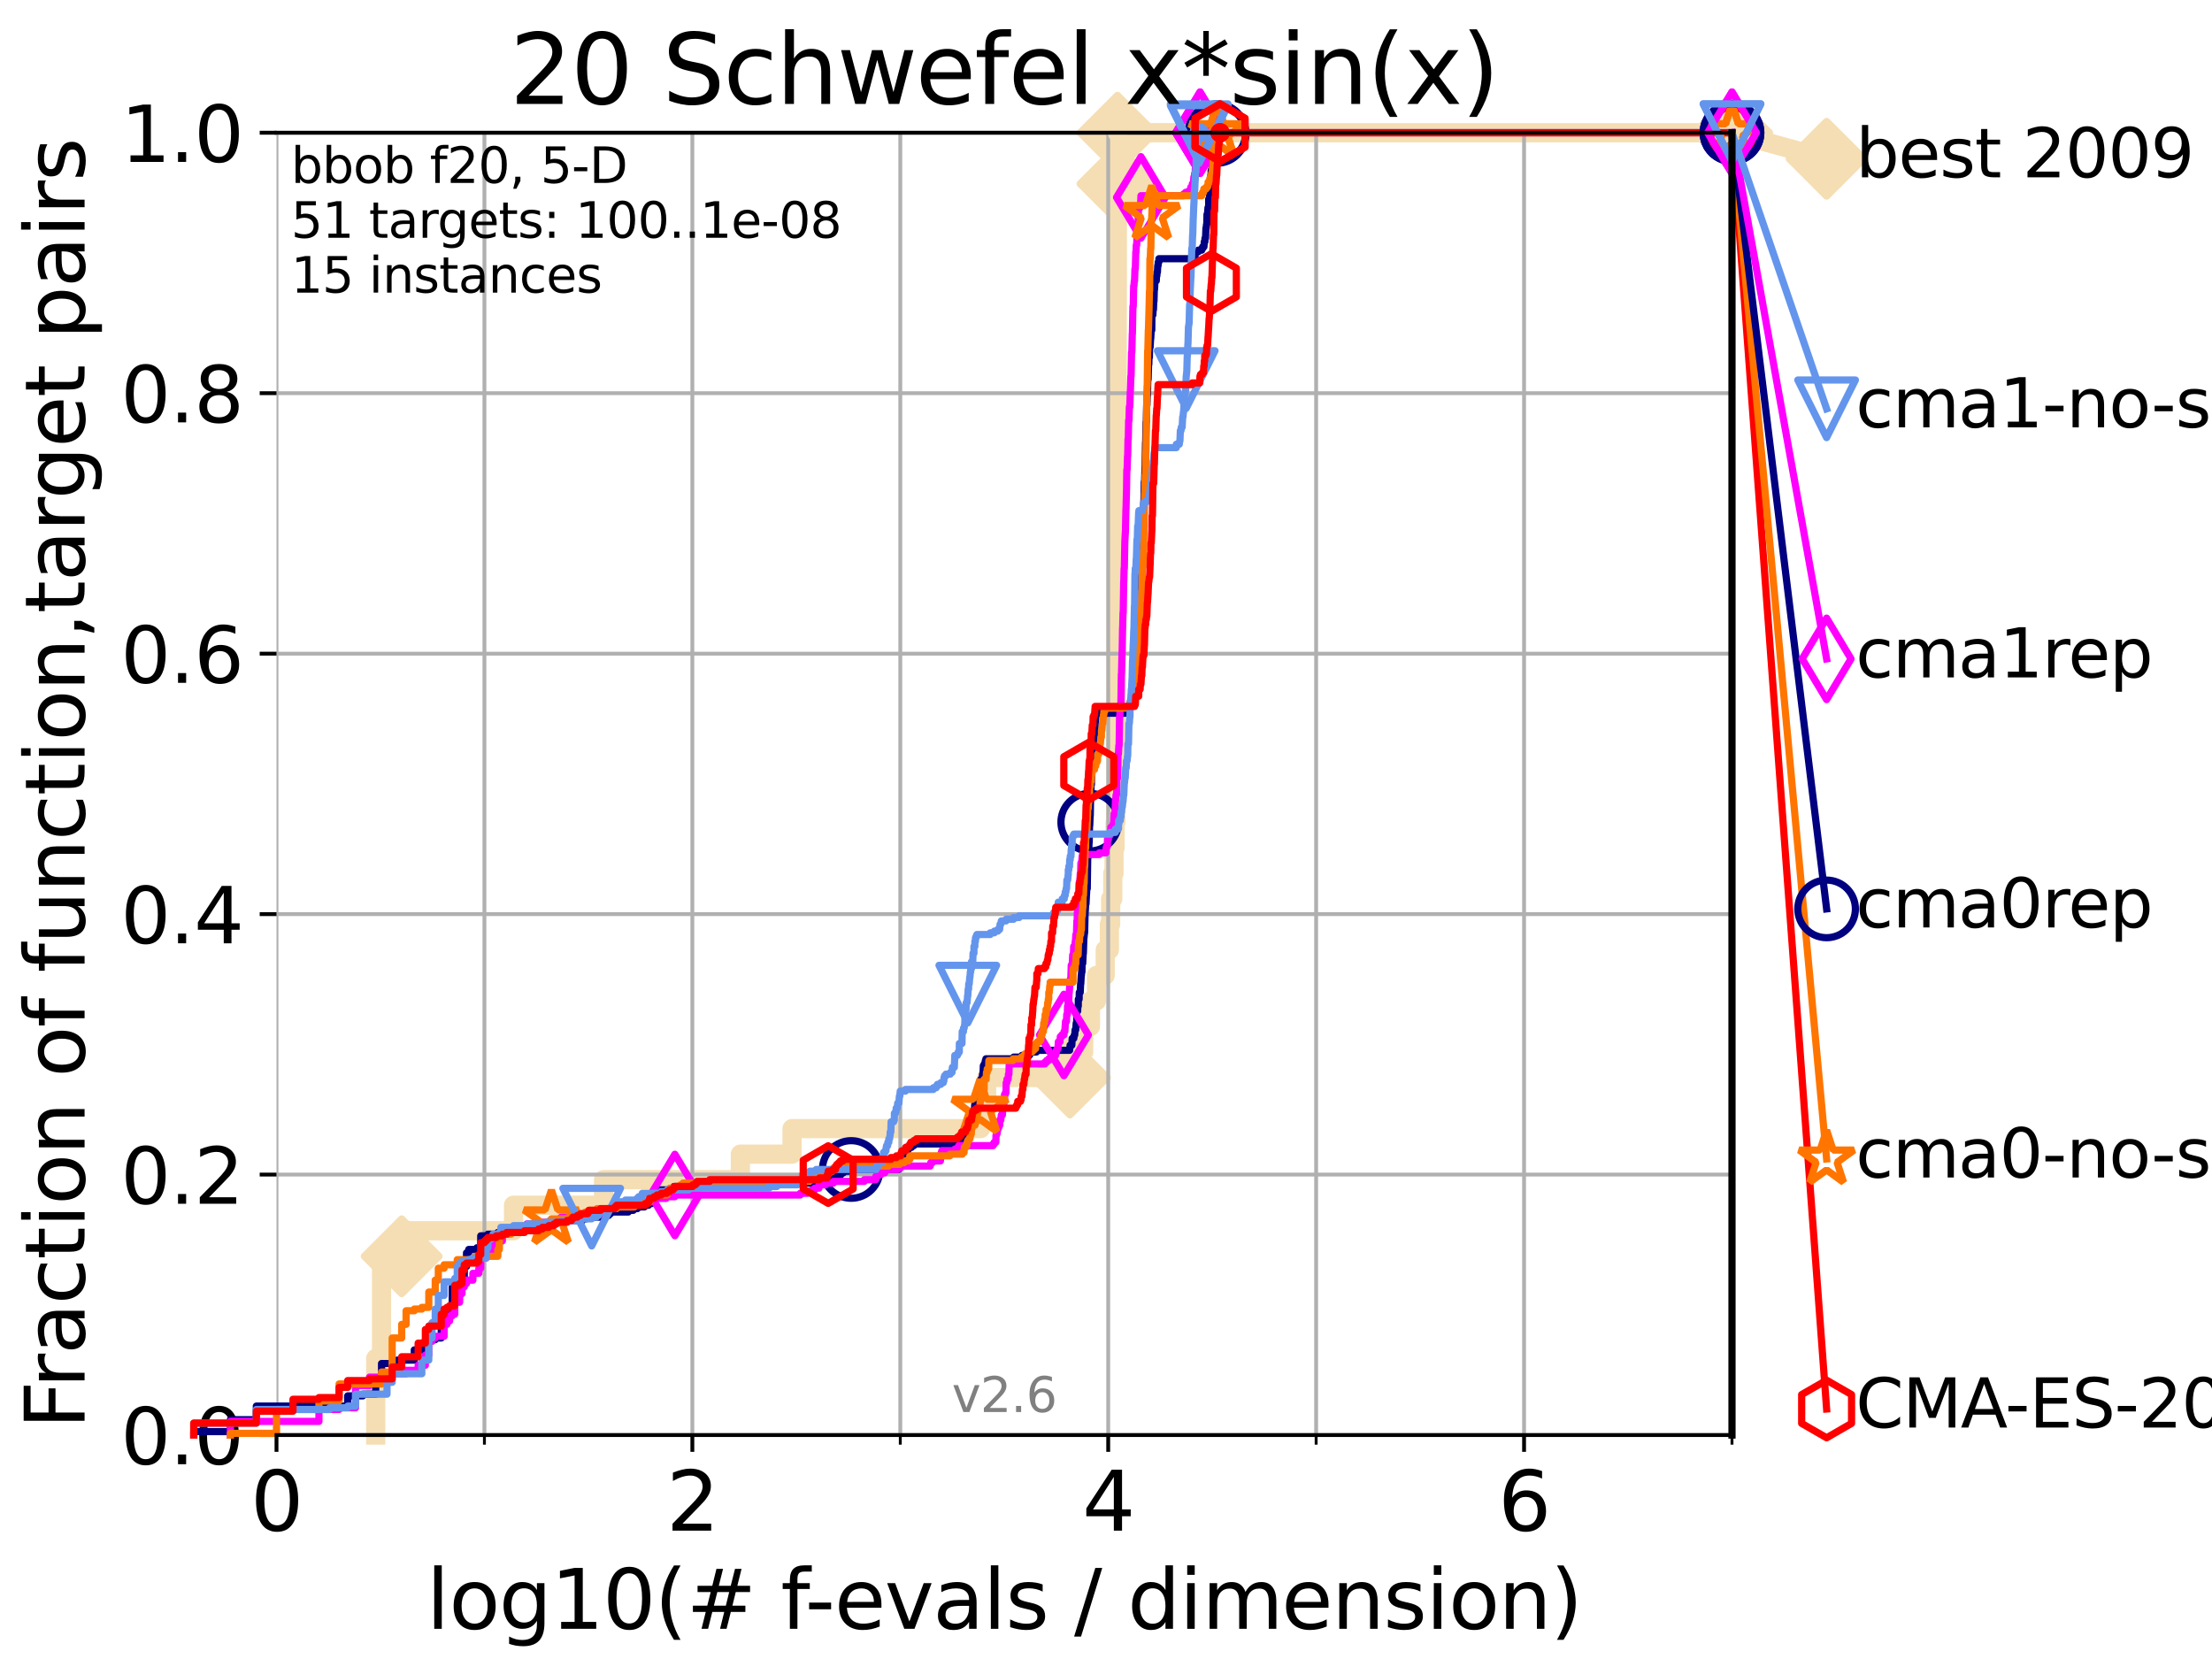 <?xml version="1.0" encoding="utf-8" standalone="no"?>
<!DOCTYPE svg PUBLIC "-//W3C//DTD SVG 1.1//EN"
  "http://www.w3.org/Graphics/SVG/1.1/DTD/svg11.dtd">
<svg xmlns:xlink="http://www.w3.org/1999/xlink" width="460.8pt" height="345.6pt" viewBox="0 0 460.8 345.6" xmlns="http://www.w3.org/2000/svg" version="1.1">
 <defs>
  <style type="text/css">*{stroke-linejoin: round; stroke-linecap: butt}</style>
 </defs>
 <g id="figure_1">
  <g id="patch_1">
   <path d="M 0 345.6 
L 460.8 345.6 
L 460.8 0 
L 0 0 
z
" style="fill: #ffffff"/>
  </g>
  <g id="axes_1">
   <g id="patch_2">
    <path d="M 57.6 298.944 
L 360.806 298.944 
L 360.806 27.648 
L 57.6 27.648 
z
" style="fill: #ffffff"/>
   </g>
   <g id="line2d_1">
    <path d="M 78.267 298.944 
L 78.267 282.985 
L 79.481 282.985 
L 79.481 261.707 
L 83.678 261.707 
L 83.678 256.388 
L 106.974 256.388 
L 106.974 251.068 
L 125.729 251.068 
L 125.729 245.749 
L 154.234 245.749 
L 154.234 240.429 
L 164.997 240.429 
L 164.997 235.11 
L 204.285 235.11 
L 204.285 229.79 
L 205.529 229.79 
L 205.529 224.471 
L 222.886 224.471 
L 222.886 219.151 
L 225.753 219.151 
L 225.753 213.832 
L 227.169 213.832 
L 227.169 208.512 
L 228.42 208.512 
L 228.42 203.192 
L 230.235 203.192 
L 230.235 197.873 
L 231.104 197.873 
L 231.104 192.553 
L 231.366 192.553 
L 231.366 187.234 
L 231.813 187.234 
L 231.813 181.914 
L 232.072 181.914 
L 232.072 176.595 
L 232.297 176.595 
L 232.297 171.275 
L 232.455 171.275 
L 232.455 165.956 
L 232.472 165.956 
L 232.472 160.636 
L 232.479 160.636 
L 232.479 155.317 
L 232.484 155.317 
L 232.484 149.997 
L 232.491 149.997 
L 232.491 144.678 
L 232.514 144.678 
L 232.514 139.358 
L 232.518 139.358 
L 232.518 134.039 
L 232.526 134.039 
L 232.526 128.719 
L 232.528 128.719 
L 232.528 123.4 
L 232.537 123.4 
L 232.537 118.08 
L 232.56 118.08 
L 232.56 112.76 
L 232.606 112.76 
L 232.606 107.441 
L 232.65 107.441 
L 232.65 102.121 
L 232.665 102.121 
L 232.665 96.802 
L 232.67 96.802 
L 232.67 91.482 
L 232.714 91.482 
L 232.714 86.163 
L 232.723 86.163 
L 232.723 80.843 
L 232.727 80.843 
L 232.727 75.524 
L 232.733 75.524 
L 232.733 70.204 
L 232.738 70.204 
L 232.738 64.885 
L 232.746 64.885 
L 232.746 59.565 
L 232.76 59.565 
L 232.76 54.246 
L 232.769 54.246 
L 232.769 48.926 
L 232.773 48.926 
L 232.773 43.607 
L 232.78 43.607 
L 232.78 38.287 
L 232.787 38.287 
L 232.787 32.968 
L 232.792 32.968 
L 232.792 27.648 
L 360.806 27.648 
" style="fill: none; stroke: #f5deb3; stroke-width: 4; stroke-linecap: square"/>
   </g>
   <g id="line2d_2">
    <defs>
     <path id="mf215e054fc" d="M -0 7.778 
L 7.778 0 
L 0 -7.778 
L -7.778 -0 
z
" style="stroke: #f5deb3; stroke-width: 1.5; stroke-linejoin: miter"/>
    </defs>
    <g>
     <use xlink:href="#mf215e054fc" x="83.678" y="261.707" style="fill: #f5deb3; stroke: #f5deb3; stroke-width: 1.5; stroke-linejoin: miter"/>
     <use xlink:href="#mf215e054fc" x="222.886" y="224.471" style="fill: #f5deb3; stroke: #f5deb3; stroke-width: 1.5; stroke-linejoin: miter"/>
     <use xlink:href="#mf215e054fc" x="232.787" y="38.287" style="fill: #f5deb3; stroke: #f5deb3; stroke-width: 1.5; stroke-linejoin: miter"/>
     <use xlink:href="#mf215e054fc" x="232.792" y="27.648" style="fill: #f5deb3; stroke: #f5deb3; stroke-width: 1.5; stroke-linejoin: miter"/>
     <use xlink:href="#mf215e054fc" x="360.806" y="27.648" style="fill: #f5deb3; stroke: #f5deb3; stroke-width: 1.5; stroke-linejoin: miter"/>
    </g>
   </g>
   <g id="line2d_3">
    <path style="fill: none; stroke: #f5deb3; stroke-width: 4; stroke-linecap: square"/>
    <g/>
   </g>
   <g id="line2d_4">
    <path d="M 360.806 27.648 
L 380.515 33.074 
" style="fill: none; stroke: #f5deb3; stroke-width: 4; stroke-linecap: square"/>
    <g>
     <use xlink:href="#mf215e054fc" x="360.806" y="27.648" style="fill: #f5deb3; stroke: #f5deb3; stroke-width: 1.5; stroke-linejoin: miter"/>
     <use xlink:href="#mf215e054fc" x="380.515" y="33.074" style="fill: #f5deb3; stroke: #f5deb3; stroke-width: 1.5; stroke-linejoin: miter"/>
    </g>
   </g>
   <g id="matplotlib.axis_1">
    <g id="xtick_1">
     <g id="line2d_5">
      <path d="M 57.6 298.944 
L 57.6 27.648 
" clip-path="url(#p7d812b165e)" style="fill: none; stroke: #b0b0b0; stroke-width: 0.8; stroke-linecap: square"/>
     </g>
     <g id="line2d_6">
      <defs>
       <path id="m29ac5b39b8" d="M 0 0 
L 0 3.5 
" style="stroke: #000000; stroke-width: 0.8"/>
      </defs>
      <g>
       <use xlink:href="#m29ac5b39b8" x="57.6" y="298.944" style="stroke: #000000; stroke-width: 0.8"/>
      </g>
     </g>
     <g id="text_1">
      <!-- 0 -->
      <g transform="translate(52.192 318.861)scale(0.17 -0.17)">
       <defs>
        <path id="DejaVuSans-30" d="M 2034 4250 
Q 1547 4250 1301 3770 
Q 1056 3291 1056 2328 
Q 1056 1369 1301 889 
Q 1547 409 2034 409 
Q 2525 409 2770 889 
Q 3016 1369 3016 2328 
Q 3016 3291 2770 3770 
Q 2525 4250 2034 4250 
z
M 2034 4750 
Q 2819 4750 3233 4129 
Q 3647 3509 3647 2328 
Q 3647 1150 3233 529 
Q 2819 -91 2034 -91 
Q 1250 -91 836 529 
Q 422 1150 422 2328 
Q 422 3509 836 4129 
Q 1250 4750 2034 4750 
z
" transform="scale(0.016)"/>
       </defs>
       <use xlink:href="#DejaVuSans-30"/>
      </g>
     </g>
    </g>
    <g id="xtick_2">
     <g id="line2d_7">
      <path d="M 144.23 298.944 
L 144.23 27.648 
" clip-path="url(#p7d812b165e)" style="fill: none; stroke: #b0b0b0; stroke-width: 0.8; stroke-linecap: square"/>
     </g>
     <g id="line2d_8">
      <g>
       <use xlink:href="#m29ac5b39b8" x="144.23" y="298.944" style="stroke: #000000; stroke-width: 0.8"/>
      </g>
     </g>
     <g id="text_2">
      <!-- 2 -->
      <g transform="translate(138.822 318.861)scale(0.17 -0.17)">
       <defs>
        <path id="DejaVuSans-32" d="M 1228 531 
L 3431 531 
L 3431 0 
L 469 0 
L 469 531 
Q 828 903 1448 1529 
Q 2069 2156 2228 2338 
Q 2531 2678 2651 2914 
Q 2772 3150 2772 3378 
Q 2772 3750 2511 3984 
Q 2250 4219 1831 4219 
Q 1534 4219 1204 4116 
Q 875 4013 500 3803 
L 500 4441 
Q 881 4594 1212 4672 
Q 1544 4750 1819 4750 
Q 2544 4750 2975 4387 
Q 3406 4025 3406 3419 
Q 3406 3131 3298 2873 
Q 3191 2616 2906 2266 
Q 2828 2175 2409 1742 
Q 1991 1309 1228 531 
z
" transform="scale(0.016)"/>
       </defs>
       <use xlink:href="#DejaVuSans-32"/>
      </g>
     </g>
    </g>
    <g id="xtick_3">
     <g id="line2d_9">
      <path d="M 230.861 298.944 
L 230.861 27.648 
" clip-path="url(#p7d812b165e)" style="fill: none; stroke: #b0b0b0; stroke-width: 0.8; stroke-linecap: square"/>
     </g>
     <g id="line2d_10">
      <g>
       <use xlink:href="#m29ac5b39b8" x="230.861" y="298.944" style="stroke: #000000; stroke-width: 0.8"/>
      </g>
     </g>
     <g id="text_3">
      <!-- 4 -->
      <g transform="translate(225.453 318.861)scale(0.17 -0.17)">
       <defs>
        <path id="DejaVuSans-34" d="M 2419 4116 
L 825 1625 
L 2419 1625 
L 2419 4116 
z
M 2253 4666 
L 3047 4666 
L 3047 1625 
L 3713 1625 
L 3713 1100 
L 3047 1100 
L 3047 0 
L 2419 0 
L 2419 1100 
L 313 1100 
L 313 1709 
L 2253 4666 
z
" transform="scale(0.016)"/>
       </defs>
       <use xlink:href="#DejaVuSans-34"/>
      </g>
     </g>
    </g>
    <g id="xtick_4">
     <g id="line2d_11">
      <path d="M 317.491 298.944 
L 317.491 27.648 
" clip-path="url(#p7d812b165e)" style="fill: none; stroke: #b0b0b0; stroke-width: 0.8; stroke-linecap: square"/>
     </g>
     <g id="line2d_12">
      <g>
       <use xlink:href="#m29ac5b39b8" x="317.491" y="298.944" style="stroke: #000000; stroke-width: 0.8"/>
      </g>
     </g>
     <g id="text_4">
      <!-- 6 -->
      <g transform="translate(312.083 318.861)scale(0.17 -0.17)">
       <defs>
        <path id="DejaVuSans-36" d="M 2113 2584 
Q 1688 2584 1439 2293 
Q 1191 2003 1191 1497 
Q 1191 994 1439 701 
Q 1688 409 2113 409 
Q 2538 409 2786 701 
Q 3034 994 3034 1497 
Q 3034 2003 2786 2293 
Q 2538 2584 2113 2584 
z
M 3366 4563 
L 3366 3988 
Q 3128 4100 2886 4159 
Q 2644 4219 2406 4219 
Q 1781 4219 1451 3797 
Q 1122 3375 1075 2522 
Q 1259 2794 1537 2939 
Q 1816 3084 2150 3084 
Q 2853 3084 3261 2657 
Q 3669 2231 3669 1497 
Q 3669 778 3244 343 
Q 2819 -91 2113 -91 
Q 1303 -91 875 529 
Q 447 1150 447 2328 
Q 447 3434 972 4092 
Q 1497 4750 2381 4750 
Q 2619 4750 2861 4703 
Q 3103 4656 3366 4563 
z
" transform="scale(0.016)"/>
       </defs>
       <use xlink:href="#DejaVuSans-36"/>
      </g>
     </g>
    </g>
    <g id="xtick_5">
     <g id="line2d_13">
      <path d="M 100.915 298.944 
L 100.915 27.648 
" clip-path="url(#p7d812b165e)" style="fill: none; stroke: #b0b0b0; stroke-width: 0.8; stroke-linecap: square"/>
     </g>
     <g id="line2d_14">
      <defs>
       <path id="mf599b19bea" d="M 0 0 
L 0 2 
" style="stroke: #000000; stroke-width: 0.6"/>
      </defs>
      <g>
       <use xlink:href="#mf599b19bea" x="100.915" y="298.944" style="stroke: #000000; stroke-width: 0.6"/>
      </g>
     </g>
    </g>
    <g id="xtick_6">
     <g id="line2d_15">
      <path d="M 187.546 298.944 
L 187.546 27.648 
" clip-path="url(#p7d812b165e)" style="fill: none; stroke: #b0b0b0; stroke-width: 0.8; stroke-linecap: square"/>
     </g>
     <g id="line2d_16">
      <g>
       <use xlink:href="#mf599b19bea" x="187.546" y="298.944" style="stroke: #000000; stroke-width: 0.6"/>
      </g>
     </g>
    </g>
    <g id="xtick_7">
     <g id="line2d_17">
      <path d="M 274.176 298.944 
L 274.176 27.648 
" clip-path="url(#p7d812b165e)" style="fill: none; stroke: #b0b0b0; stroke-width: 0.8; stroke-linecap: square"/>
     </g>
     <g id="line2d_18">
      <g>
       <use xlink:href="#mf599b19bea" x="274.176" y="298.944" style="stroke: #000000; stroke-width: 0.6"/>
      </g>
     </g>
    </g>
    <g id="xtick_8">
     <g id="line2d_19">
      <path d="M 360.806 298.944 
L 360.806 27.648 
" clip-path="url(#p7d812b165e)" style="fill: none; stroke: #b0b0b0; stroke-width: 0.8; stroke-linecap: square"/>
     </g>
     <g id="line2d_20">
      <g>
       <use xlink:href="#mf599b19bea" x="360.806" y="298.944" style="stroke: #000000; stroke-width: 0.6"/>
      </g>
     </g>
    </g>
    <g id="text_5">
     <!-- log10(# f-evals / dimension) -->
     <g transform="translate(88.823 339.314)scale(0.17 -0.17)">
      <defs>
       <path id="DejaVuSans-6c" d="M 603 4863 
L 1178 4863 
L 1178 0 
L 603 0 
L 603 4863 
z
" transform="scale(0.016)"/>
       <path id="DejaVuSans-6f" d="M 1959 3097 
Q 1497 3097 1228 2736 
Q 959 2375 959 1747 
Q 959 1119 1226 758 
Q 1494 397 1959 397 
Q 2419 397 2687 759 
Q 2956 1122 2956 1747 
Q 2956 2369 2687 2733 
Q 2419 3097 1959 3097 
z
M 1959 3584 
Q 2709 3584 3137 3096 
Q 3566 2609 3566 1747 
Q 3566 888 3137 398 
Q 2709 -91 1959 -91 
Q 1206 -91 779 398 
Q 353 888 353 1747 
Q 353 2609 779 3096 
Q 1206 3584 1959 3584 
z
" transform="scale(0.016)"/>
       <path id="DejaVuSans-67" d="M 2906 1791 
Q 2906 2416 2648 2759 
Q 2391 3103 1925 3103 
Q 1463 3103 1205 2759 
Q 947 2416 947 1791 
Q 947 1169 1205 825 
Q 1463 481 1925 481 
Q 2391 481 2648 825 
Q 2906 1169 2906 1791 
z
M 3481 434 
Q 3481 -459 3084 -895 
Q 2688 -1331 1869 -1331 
Q 1566 -1331 1297 -1286 
Q 1028 -1241 775 -1147 
L 775 -588 
Q 1028 -725 1275 -790 
Q 1522 -856 1778 -856 
Q 2344 -856 2625 -561 
Q 2906 -266 2906 331 
L 2906 616 
Q 2728 306 2450 153 
Q 2172 0 1784 0 
Q 1141 0 747 490 
Q 353 981 353 1791 
Q 353 2603 747 3093 
Q 1141 3584 1784 3584 
Q 2172 3584 2450 3431 
Q 2728 3278 2906 2969 
L 2906 3500 
L 3481 3500 
L 3481 434 
z
" transform="scale(0.016)"/>
       <path id="DejaVuSans-31" d="M 794 531 
L 1825 531 
L 1825 4091 
L 703 3866 
L 703 4441 
L 1819 4666 
L 2450 4666 
L 2450 531 
L 3481 531 
L 3481 0 
L 794 0 
L 794 531 
z
" transform="scale(0.016)"/>
       <path id="DejaVuSans-28" d="M 1984 4856 
Q 1566 4138 1362 3434 
Q 1159 2731 1159 2009 
Q 1159 1288 1364 580 
Q 1569 -128 1984 -844 
L 1484 -844 
Q 1016 -109 783 600 
Q 550 1309 550 2009 
Q 550 2706 781 3412 
Q 1013 4119 1484 4856 
L 1984 4856 
z
" transform="scale(0.016)"/>
       <path id="DejaVuSans-23" d="M 3272 2816 
L 2363 2816 
L 2100 1772 
L 3016 1772 
L 3272 2816 
z
M 2803 4594 
L 2478 3297 
L 3391 3297 
L 3719 4594 
L 4219 4594 
L 3897 3297 
L 4872 3297 
L 4872 2816 
L 3775 2816 
L 3519 1772 
L 4513 1772 
L 4513 1294 
L 3397 1294 
L 3072 0 
L 2572 0 
L 2894 1294 
L 1978 1294 
L 1656 0 
L 1153 0 
L 1478 1294 
L 494 1294 
L 494 1772 
L 1594 1772 
L 1856 2816 
L 850 2816 
L 850 3297 
L 1978 3297 
L 2297 4594 
L 2803 4594 
z
" transform="scale(0.016)"/>
       <path id="DejaVuSans-20" transform="scale(0.016)"/>
       <path id="DejaVuSans-66" d="M 2375 4863 
L 2375 4384 
L 1825 4384 
Q 1516 4384 1395 4259 
Q 1275 4134 1275 3809 
L 1275 3500 
L 2222 3500 
L 2222 3053 
L 1275 3053 
L 1275 0 
L 697 0 
L 697 3053 
L 147 3053 
L 147 3500 
L 697 3500 
L 697 3744 
Q 697 4328 969 4595 
Q 1241 4863 1831 4863 
L 2375 4863 
z
" transform="scale(0.016)"/>
       <path id="DejaVuSans-2d" d="M 313 2009 
L 1997 2009 
L 1997 1497 
L 313 1497 
L 313 2009 
z
" transform="scale(0.016)"/>
       <path id="DejaVuSans-65" d="M 3597 1894 
L 3597 1613 
L 953 1613 
Q 991 1019 1311 708 
Q 1631 397 2203 397 
Q 2534 397 2845 478 
Q 3156 559 3463 722 
L 3463 178 
Q 3153 47 2828 -22 
Q 2503 -91 2169 -91 
Q 1331 -91 842 396 
Q 353 884 353 1716 
Q 353 2575 817 3079 
Q 1281 3584 2069 3584 
Q 2775 3584 3186 3129 
Q 3597 2675 3597 1894 
z
M 3022 2063 
Q 3016 2534 2758 2815 
Q 2500 3097 2075 3097 
Q 1594 3097 1305 2825 
Q 1016 2553 972 2059 
L 3022 2063 
z
" transform="scale(0.016)"/>
       <path id="DejaVuSans-76" d="M 191 3500 
L 800 3500 
L 1894 563 
L 2988 3500 
L 3597 3500 
L 2284 0 
L 1503 0 
L 191 3500 
z
" transform="scale(0.016)"/>
       <path id="DejaVuSans-61" d="M 2194 1759 
Q 1497 1759 1228 1600 
Q 959 1441 959 1056 
Q 959 750 1161 570 
Q 1363 391 1709 391 
Q 2188 391 2477 730 
Q 2766 1069 2766 1631 
L 2766 1759 
L 2194 1759 
z
M 3341 1997 
L 3341 0 
L 2766 0 
L 2766 531 
Q 2569 213 2275 61 
Q 1981 -91 1556 -91 
Q 1019 -91 701 211 
Q 384 513 384 1019 
Q 384 1609 779 1909 
Q 1175 2209 1959 2209 
L 2766 2209 
L 2766 2266 
Q 2766 2663 2505 2880 
Q 2244 3097 1772 3097 
Q 1472 3097 1187 3025 
Q 903 2953 641 2809 
L 641 3341 
Q 956 3463 1253 3523 
Q 1550 3584 1831 3584 
Q 2591 3584 2966 3190 
Q 3341 2797 3341 1997 
z
" transform="scale(0.016)"/>
       <path id="DejaVuSans-73" d="M 2834 3397 
L 2834 2853 
Q 2591 2978 2328 3040 
Q 2066 3103 1784 3103 
Q 1356 3103 1142 2972 
Q 928 2841 928 2578 
Q 928 2378 1081 2264 
Q 1234 2150 1697 2047 
L 1894 2003 
Q 2506 1872 2764 1633 
Q 3022 1394 3022 966 
Q 3022 478 2636 193 
Q 2250 -91 1575 -91 
Q 1294 -91 989 -36 
Q 684 19 347 128 
L 347 722 
Q 666 556 975 473 
Q 1284 391 1588 391 
Q 1994 391 2212 530 
Q 2431 669 2431 922 
Q 2431 1156 2273 1281 
Q 2116 1406 1581 1522 
L 1381 1569 
Q 847 1681 609 1914 
Q 372 2147 372 2553 
Q 372 3047 722 3315 
Q 1072 3584 1716 3584 
Q 2034 3584 2315 3537 
Q 2597 3491 2834 3397 
z
" transform="scale(0.016)"/>
       <path id="DejaVuSans-2f" d="M 1625 4666 
L 2156 4666 
L 531 -594 
L 0 -594 
L 1625 4666 
z
" transform="scale(0.016)"/>
       <path id="DejaVuSans-64" d="M 2906 2969 
L 2906 4863 
L 3481 4863 
L 3481 0 
L 2906 0 
L 2906 525 
Q 2725 213 2448 61 
Q 2172 -91 1784 -91 
Q 1150 -91 751 415 
Q 353 922 353 1747 
Q 353 2572 751 3078 
Q 1150 3584 1784 3584 
Q 2172 3584 2448 3432 
Q 2725 3281 2906 2969 
z
M 947 1747 
Q 947 1113 1208 752 
Q 1469 391 1925 391 
Q 2381 391 2643 752 
Q 2906 1113 2906 1747 
Q 2906 2381 2643 2742 
Q 2381 3103 1925 3103 
Q 1469 3103 1208 2742 
Q 947 2381 947 1747 
z
" transform="scale(0.016)"/>
       <path id="DejaVuSans-69" d="M 603 3500 
L 1178 3500 
L 1178 0 
L 603 0 
L 603 3500 
z
M 603 4863 
L 1178 4863 
L 1178 4134 
L 603 4134 
L 603 4863 
z
" transform="scale(0.016)"/>
       <path id="DejaVuSans-6d" d="M 3328 2828 
Q 3544 3216 3844 3400 
Q 4144 3584 4550 3584 
Q 5097 3584 5394 3201 
Q 5691 2819 5691 2113 
L 5691 0 
L 5113 0 
L 5113 2094 
Q 5113 2597 4934 2840 
Q 4756 3084 4391 3084 
Q 3944 3084 3684 2787 
Q 3425 2491 3425 1978 
L 3425 0 
L 2847 0 
L 2847 2094 
Q 2847 2600 2669 2842 
Q 2491 3084 2119 3084 
Q 1678 3084 1418 2786 
Q 1159 2488 1159 1978 
L 1159 0 
L 581 0 
L 581 3500 
L 1159 3500 
L 1159 2956 
Q 1356 3278 1631 3431 
Q 1906 3584 2284 3584 
Q 2666 3584 2933 3390 
Q 3200 3197 3328 2828 
z
" transform="scale(0.016)"/>
       <path id="DejaVuSans-6e" d="M 3513 2113 
L 3513 0 
L 2938 0 
L 2938 2094 
Q 2938 2591 2744 2837 
Q 2550 3084 2163 3084 
Q 1697 3084 1428 2787 
Q 1159 2491 1159 1978 
L 1159 0 
L 581 0 
L 581 3500 
L 1159 3500 
L 1159 2956 
Q 1366 3272 1645 3428 
Q 1925 3584 2291 3584 
Q 2894 3584 3203 3211 
Q 3513 2838 3513 2113 
z
" transform="scale(0.016)"/>
       <path id="DejaVuSans-29" d="M 513 4856 
L 1013 4856 
Q 1481 4119 1714 3412 
Q 1947 2706 1947 2009 
Q 1947 1309 1714 600 
Q 1481 -109 1013 -844 
L 513 -844 
Q 928 -128 1133 580 
Q 1338 1288 1338 2009 
Q 1338 2731 1133 3434 
Q 928 4138 513 4856 
z
" transform="scale(0.016)"/>
      </defs>
      <use xlink:href="#DejaVuSans-6c"/>
      <use xlink:href="#DejaVuSans-6f" x="27.783"/>
      <use xlink:href="#DejaVuSans-67" x="88.965"/>
      <use xlink:href="#DejaVuSans-31" x="152.441"/>
      <use xlink:href="#DejaVuSans-30" x="216.064"/>
      <use xlink:href="#DejaVuSans-28" x="279.688"/>
      <use xlink:href="#DejaVuSans-23" x="318.701"/>
      <use xlink:href="#DejaVuSans-20" x="402.49"/>
      <use xlink:href="#DejaVuSans-66" x="434.277"/>
      <use xlink:href="#DejaVuSans-2d" x="463.982"/>
      <use xlink:href="#DejaVuSans-65" x="500.066"/>
      <use xlink:href="#DejaVuSans-76" x="561.59"/>
      <use xlink:href="#DejaVuSans-61" x="620.77"/>
      <use xlink:href="#DejaVuSans-6c" x="682.049"/>
      <use xlink:href="#DejaVuSans-73" x="709.832"/>
      <use xlink:href="#DejaVuSans-20" x="761.932"/>
      <use xlink:href="#DejaVuSans-2f" x="793.719"/>
      <use xlink:href="#DejaVuSans-20" x="827.41"/>
      <use xlink:href="#DejaVuSans-64" x="859.197"/>
      <use xlink:href="#DejaVuSans-69" x="922.674"/>
      <use xlink:href="#DejaVuSans-6d" x="950.457"/>
      <use xlink:href="#DejaVuSans-65" x="1047.869"/>
      <use xlink:href="#DejaVuSans-6e" x="1109.393"/>
      <use xlink:href="#DejaVuSans-73" x="1172.771"/>
      <use xlink:href="#DejaVuSans-69" x="1224.871"/>
      <use xlink:href="#DejaVuSans-6f" x="1252.654"/>
      <use xlink:href="#DejaVuSans-6e" x="1313.836"/>
      <use xlink:href="#DejaVuSans-29" x="1377.215"/>
     </g>
    </g>
   </g>
   <g id="matplotlib.axis_2">
    <g id="ytick_1">
     <g id="line2d_21">
      <path d="M 57.6 298.944 
L 360.806 298.944 
" clip-path="url(#p7d812b165e)" style="fill: none; stroke: #b0b0b0; stroke-width: 0.8; stroke-linecap: square"/>
     </g>
     <g id="line2d_22">
      <defs>
       <path id="m5f016afecd" d="M 0 0 
L -3.5 0 
" style="stroke: #000000; stroke-width: 0.8"/>
      </defs>
      <g>
       <use xlink:href="#m5f016afecd" x="57.6" y="298.944" style="stroke: #000000; stroke-width: 0.8"/>
      </g>
     </g>
     <g id="text_6">
      <!-- 0.0 -->
      <g transform="translate(25.155 305.023)scale(0.16 -0.16)">
       <defs>
        <path id="DejaVuSans-2e" d="M 684 794 
L 1344 794 
L 1344 0 
L 684 0 
L 684 794 
z
" transform="scale(0.016)"/>
       </defs>
       <use xlink:href="#DejaVuSans-30"/>
       <use xlink:href="#DejaVuSans-2e" x="63.623"/>
       <use xlink:href="#DejaVuSans-30" x="95.41"/>
      </g>
     </g>
    </g>
    <g id="ytick_2">
     <g id="line2d_23">
      <path d="M 57.6 244.685 
L 360.806 244.685 
" clip-path="url(#p7d812b165e)" style="fill: none; stroke: #b0b0b0; stroke-width: 0.8; stroke-linecap: square"/>
     </g>
     <g id="line2d_24">
      <g>
       <use xlink:href="#m5f016afecd" x="57.6" y="244.685" style="stroke: #000000; stroke-width: 0.8"/>
      </g>
     </g>
     <g id="text_7">
      <!-- 0.2 -->
      <g transform="translate(25.155 250.764)scale(0.16 -0.16)">
       <use xlink:href="#DejaVuSans-30"/>
       <use xlink:href="#DejaVuSans-2e" x="63.623"/>
       <use xlink:href="#DejaVuSans-32" x="95.41"/>
      </g>
     </g>
    </g>
    <g id="ytick_3">
     <g id="line2d_25">
      <path d="M 57.6 190.426 
L 360.806 190.426 
" clip-path="url(#p7d812b165e)" style="fill: none; stroke: #b0b0b0; stroke-width: 0.8; stroke-linecap: square"/>
     </g>
     <g id="line2d_26">
      <g>
       <use xlink:href="#m5f016afecd" x="57.6" y="190.426" style="stroke: #000000; stroke-width: 0.8"/>
      </g>
     </g>
     <g id="text_8">
      <!-- 0.4 -->
      <g transform="translate(25.155 196.504)scale(0.16 -0.16)">
       <use xlink:href="#DejaVuSans-30"/>
       <use xlink:href="#DejaVuSans-2e" x="63.623"/>
       <use xlink:href="#DejaVuSans-34" x="95.41"/>
      </g>
     </g>
    </g>
    <g id="ytick_4">
     <g id="line2d_27">
      <path d="M 57.6 136.166 
L 360.806 136.166 
" clip-path="url(#p7d812b165e)" style="fill: none; stroke: #b0b0b0; stroke-width: 0.8; stroke-linecap: square"/>
     </g>
     <g id="line2d_28">
      <g>
       <use xlink:href="#m5f016afecd" x="57.6" y="136.166" style="stroke: #000000; stroke-width: 0.8"/>
      </g>
     </g>
     <g id="text_9">
      <!-- 0.6 -->
      <g transform="translate(25.155 142.245)scale(0.16 -0.16)">
       <use xlink:href="#DejaVuSans-30"/>
       <use xlink:href="#DejaVuSans-2e" x="63.623"/>
       <use xlink:href="#DejaVuSans-36" x="95.41"/>
      </g>
     </g>
    </g>
    <g id="ytick_5">
     <g id="line2d_29">
      <path d="M 57.6 81.907 
L 360.806 81.907 
" clip-path="url(#p7d812b165e)" style="fill: none; stroke: #b0b0b0; stroke-width: 0.8; stroke-linecap: square"/>
     </g>
     <g id="line2d_30">
      <g>
       <use xlink:href="#m5f016afecd" x="57.6" y="81.907" style="stroke: #000000; stroke-width: 0.8"/>
      </g>
     </g>
     <g id="text_10">
      <!-- 0.8 -->
      <g transform="translate(25.155 87.986)scale(0.16 -0.16)">
       <defs>
        <path id="DejaVuSans-38" d="M 2034 2216 
Q 1584 2216 1326 1975 
Q 1069 1734 1069 1313 
Q 1069 891 1326 650 
Q 1584 409 2034 409 
Q 2484 409 2743 651 
Q 3003 894 3003 1313 
Q 3003 1734 2745 1975 
Q 2488 2216 2034 2216 
z
M 1403 2484 
Q 997 2584 770 2862 
Q 544 3141 544 3541 
Q 544 4100 942 4425 
Q 1341 4750 2034 4750 
Q 2731 4750 3128 4425 
Q 3525 4100 3525 3541 
Q 3525 3141 3298 2862 
Q 3072 2584 2669 2484 
Q 3125 2378 3379 2068 
Q 3634 1759 3634 1313 
Q 3634 634 3220 271 
Q 2806 -91 2034 -91 
Q 1263 -91 848 271 
Q 434 634 434 1313 
Q 434 1759 690 2068 
Q 947 2378 1403 2484 
z
M 1172 3481 
Q 1172 3119 1398 2916 
Q 1625 2713 2034 2713 
Q 2441 2713 2670 2916 
Q 2900 3119 2900 3481 
Q 2900 3844 2670 4047 
Q 2441 4250 2034 4250 
Q 1625 4250 1398 4047 
Q 1172 3844 1172 3481 
z
" transform="scale(0.016)"/>
       </defs>
       <use xlink:href="#DejaVuSans-30"/>
       <use xlink:href="#DejaVuSans-2e" x="63.623"/>
       <use xlink:href="#DejaVuSans-38" x="95.41"/>
      </g>
     </g>
    </g>
    <g id="ytick_6">
     <g id="line2d_31">
      <path d="M 57.6 27.648 
L 360.806 27.648 
" clip-path="url(#p7d812b165e)" style="fill: none; stroke: #b0b0b0; stroke-width: 0.8; stroke-linecap: square"/>
     </g>
     <g id="line2d_32">
      <g>
       <use xlink:href="#m5f016afecd" x="57.6" y="27.648" style="stroke: #000000; stroke-width: 0.8"/>
      </g>
     </g>
     <g id="text_11">
      <!-- 1.0 -->
      <g transform="translate(25.155 33.727)scale(0.16 -0.16)">
       <use xlink:href="#DejaVuSans-31"/>
       <use xlink:href="#DejaVuSans-2e" x="63.623"/>
       <use xlink:href="#DejaVuSans-30" x="95.41"/>
      </g>
     </g>
    </g>
    <g id="text_12">
     <!-- Fraction of function,target pairs -->
     <g transform="translate(17.62 297.681)rotate(-90)scale(0.17 -0.17)">
      <defs>
       <path id="DejaVuSans-46" d="M 628 4666 
L 3309 4666 
L 3309 4134 
L 1259 4134 
L 1259 2759 
L 3109 2759 
L 3109 2228 
L 1259 2228 
L 1259 0 
L 628 0 
L 628 4666 
z
" transform="scale(0.016)"/>
       <path id="DejaVuSans-72" d="M 2631 2963 
Q 2534 3019 2420 3045 
Q 2306 3072 2169 3072 
Q 1681 3072 1420 2755 
Q 1159 2438 1159 1844 
L 1159 0 
L 581 0 
L 581 3500 
L 1159 3500 
L 1159 2956 
Q 1341 3275 1631 3429 
Q 1922 3584 2338 3584 
Q 2397 3584 2469 3576 
Q 2541 3569 2628 3553 
L 2631 2963 
z
" transform="scale(0.016)"/>
       <path id="DejaVuSans-63" d="M 3122 3366 
L 3122 2828 
Q 2878 2963 2633 3030 
Q 2388 3097 2138 3097 
Q 1578 3097 1268 2742 
Q 959 2388 959 1747 
Q 959 1106 1268 751 
Q 1578 397 2138 397 
Q 2388 397 2633 464 
Q 2878 531 3122 666 
L 3122 134 
Q 2881 22 2623 -34 
Q 2366 -91 2075 -91 
Q 1284 -91 818 406 
Q 353 903 353 1747 
Q 353 2603 823 3093 
Q 1294 3584 2113 3584 
Q 2378 3584 2631 3529 
Q 2884 3475 3122 3366 
z
" transform="scale(0.016)"/>
       <path id="DejaVuSans-74" d="M 1172 4494 
L 1172 3500 
L 2356 3500 
L 2356 3053 
L 1172 3053 
L 1172 1153 
Q 1172 725 1289 603 
Q 1406 481 1766 481 
L 2356 481 
L 2356 0 
L 1766 0 
Q 1100 0 847 248 
Q 594 497 594 1153 
L 594 3053 
L 172 3053 
L 172 3500 
L 594 3500 
L 594 4494 
L 1172 4494 
z
" transform="scale(0.016)"/>
       <path id="DejaVuSans-75" d="M 544 1381 
L 544 3500 
L 1119 3500 
L 1119 1403 
Q 1119 906 1312 657 
Q 1506 409 1894 409 
Q 2359 409 2629 706 
Q 2900 1003 2900 1516 
L 2900 3500 
L 3475 3500 
L 3475 0 
L 2900 0 
L 2900 538 
Q 2691 219 2414 64 
Q 2138 -91 1772 -91 
Q 1169 -91 856 284 
Q 544 659 544 1381 
z
M 1991 3584 
L 1991 3584 
z
" transform="scale(0.016)"/>
       <path id="DejaVuSans-2c" d="M 750 794 
L 1409 794 
L 1409 256 
L 897 -744 
L 494 -744 
L 750 256 
L 750 794 
z
" transform="scale(0.016)"/>
       <path id="DejaVuSans-70" d="M 1159 525 
L 1159 -1331 
L 581 -1331 
L 581 3500 
L 1159 3500 
L 1159 2969 
Q 1341 3281 1617 3432 
Q 1894 3584 2278 3584 
Q 2916 3584 3314 3078 
Q 3713 2572 3713 1747 
Q 3713 922 3314 415 
Q 2916 -91 2278 -91 
Q 1894 -91 1617 61 
Q 1341 213 1159 525 
z
M 3116 1747 
Q 3116 2381 2855 2742 
Q 2594 3103 2138 3103 
Q 1681 3103 1420 2742 
Q 1159 2381 1159 1747 
Q 1159 1113 1420 752 
Q 1681 391 2138 391 
Q 2594 391 2855 752 
Q 3116 1113 3116 1747 
z
" transform="scale(0.016)"/>
      </defs>
      <use xlink:href="#DejaVuSans-46"/>
      <use xlink:href="#DejaVuSans-72" x="50.27"/>
      <use xlink:href="#DejaVuSans-61" x="91.383"/>
      <use xlink:href="#DejaVuSans-63" x="152.662"/>
      <use xlink:href="#DejaVuSans-74" x="207.643"/>
      <use xlink:href="#DejaVuSans-69" x="246.852"/>
      <use xlink:href="#DejaVuSans-6f" x="274.635"/>
      <use xlink:href="#DejaVuSans-6e" x="335.816"/>
      <use xlink:href="#DejaVuSans-20" x="399.195"/>
      <use xlink:href="#DejaVuSans-6f" x="430.982"/>
      <use xlink:href="#DejaVuSans-66" x="492.164"/>
      <use xlink:href="#DejaVuSans-20" x="527.369"/>
      <use xlink:href="#DejaVuSans-66" x="559.156"/>
      <use xlink:href="#DejaVuSans-75" x="594.361"/>
      <use xlink:href="#DejaVuSans-6e" x="657.74"/>
      <use xlink:href="#DejaVuSans-63" x="721.119"/>
      <use xlink:href="#DejaVuSans-74" x="776.1"/>
      <use xlink:href="#DejaVuSans-69" x="815.309"/>
      <use xlink:href="#DejaVuSans-6f" x="843.092"/>
      <use xlink:href="#DejaVuSans-6e" x="904.273"/>
      <use xlink:href="#DejaVuSans-2c" x="967.652"/>
      <use xlink:href="#DejaVuSans-74" x="999.439"/>
      <use xlink:href="#DejaVuSans-61" x="1038.648"/>
      <use xlink:href="#DejaVuSans-72" x="1099.928"/>
      <use xlink:href="#DejaVuSans-67" x="1139.291"/>
      <use xlink:href="#DejaVuSans-65" x="1202.768"/>
      <use xlink:href="#DejaVuSans-74" x="1264.291"/>
      <use xlink:href="#DejaVuSans-20" x="1303.5"/>
      <use xlink:href="#DejaVuSans-70" x="1335.287"/>
      <use xlink:href="#DejaVuSans-61" x="1398.764"/>
      <use xlink:href="#DejaVuSans-69" x="1460.043"/>
      <use xlink:href="#DejaVuSans-72" x="1487.826"/>
      <use xlink:href="#DejaVuSans-73" x="1528.939"/>
     </g>
    </g>
   </g>
   <g id="line2d_33">
    <defs>
     <path id="mc0f47eca3b" d="M 0 1.5 
C 0.398 1.5 0.779 1.342 1.061 1.061 
C 1.342 0.779 1.5 0.398 1.5 0 
C 1.5 -0.398 1.342 -0.779 1.061 -1.061 
C 0.779 -1.342 0.398 -1.5 0 -1.5 
C -0.398 -1.5 -0.779 -1.342 -1.061 -1.061 
C -1.342 -0.779 -1.5 -0.398 -1.5 0 
C -1.5 0.398 -1.342 0.779 -1.061 1.061 
C -0.779 1.342 -0.398 1.5 0 1.5 
z
" style="stroke: #f5deb3"/>
    </defs>
    <g>
     <use xlink:href="#mc0f47eca3b" x="232.792" y="27.648" style="fill: #f5deb3; stroke: #f5deb3"/>
     <use xlink:href="#mc0f47eca3b" x="232.792" y="27.648" style="fill: #f5deb3; stroke: #f5deb3"/>
    </g>
   </g>
   <g id="line2d_34">
    <defs>
     <path id="mc9183a34a5" d="M 0 1.5 
C 0.398 1.5 0.779 1.342 1.061 1.061 
C 1.342 0.779 1.5 0.398 1.5 0 
C 1.5 -0.398 1.342 -0.779 1.061 -1.061 
C 0.779 -1.342 0.398 -1.5 0 -1.5 
C -0.398 -1.5 -0.779 -1.342 -1.061 -1.061 
C -1.342 -0.779 -1.5 -0.398 -1.5 0 
C -1.5 0.398 -1.342 0.779 -1.061 1.061 
C -0.779 1.342 -0.398 1.5 0 1.5 
z
" style="stroke: #000080"/>
    </defs>
    <g>
     <use xlink:href="#mc9183a34a5" x="253.515" y="27.648" style="fill: #000080; stroke: #000080"/>
     <use xlink:href="#mc9183a34a5" x="253.515" y="27.648" style="fill: #000080; stroke: #000080"/>
    </g>
   </g>
   <g id="line2d_35">
    <path d="M 40.363 298.944 
L 40.363 298.235 
L 47.991 298.235 
L 47.991 295.752 
L 53.402 295.752 
L 53.402 292.915 
L 72.432 292.915 
L 72.432 290.787 
L 75.575 290.787 
L 75.575 290.433 
L 78.267 290.433 
L 78.267 287.95 
L 79.481 287.95 
L 79.481 284.049 
L 82.713 284.049 
L 82.713 283.34 
L 86.307 283.34 
L 86.307 281.212 
L 88.614 281.212 
L 88.614 279.084 
L 90.668 279.084 
L 90.668 278.73 
L 91.923 278.73 
L 91.923 276.247 
L 92.52 276.247 
L 92.52 273.765 
L 94.206 273.765 
L 94.206 268.091 
L 96.241 268.091 
L 96.241 266.318 
L 96.718 266.318 
L 96.718 263.835 
L 97.182 263.835 
L 97.182 260.998 
L 97.635 260.998 
L 97.635 260.289 
L 99.347 260.289 
L 99.347 259.934 
L 100.147 259.934 
L 100.147 257.452 
L 101.653 257.452 
L 101.653 257.097 
L 103.707 257.097 
L 103.707 256.742 
L 108.034 256.742 
L 108.034 256.388 
L 108.29 256.388 
L 108.29 256.033 
L 110.675 256.033 
L 110.675 255.678 
L 111.762 255.678 
L 111.762 255.324 
L 113.381 255.324 
L 113.381 254.969 
L 114.51 254.969 
L 114.51 254.615 
L 115.747 254.615 
L 115.747 254.26 
L 121.329 254.26 
L 121.329 253.905 
L 122.077 253.905 
L 122.077 253.551 
L 125.83 253.551 
L 125.83 253.196 
L 126.804 253.196 
L 126.804 252.841 
L 127.181 252.841 
L 127.181 252.487 
L 130.888 252.487 
L 130.888 252.132 
L 131.929 252.132 
L 131.929 251.778 
L 132.778 251.778 
L 132.778 251.423 
L 134.241 251.423 
L 134.241 251.068 
L 135.116 251.068 
L 135.116 250.714 
L 135.776 250.714 
L 135.776 250.004 
L 136.357 250.004 
L 136.357 249.65 
L 136.641 249.65 
L 136.641 249.295 
L 137.086 249.295 
L 137.141 248.586 
L 137.305 248.586 
L 137.359 247.877 
L 139.986 247.877 
L 139.986 247.522 
L 140.405 247.522 
L 140.405 247.167 
L 143.58 247.167 
L 143.58 246.813 
L 146.629 246.813 
L 146.629 246.458 
L 171.396 246.458 
L 171.396 246.103 
L 171.826 246.103 
L 171.826 245.749 
L 173.856 245.749 
L 173.856 245.394 
L 174.423 245.394 
L 174.423 245.039 
L 174.923 245.039 
L 174.923 244.685 
L 175.208 244.685 
L 175.208 244.33 
L 175.673 244.33 
L 175.673 243.976 
L 177.324 243.976 
L 177.324 243.621 
L 187.204 243.621 
L 187.231 242.912 
L 187.651 242.912 
L 187.651 242.202 
L 188.359 242.202 
L 188.42 241.138 
L 188.652 241.138 
L 188.758 239.72 
L 189.105 239.72 
L 189.105 239.365 
L 189.301 239.365 
L 189.301 239.011 
L 189.891 239.011 
L 189.891 238.656 
L 190.37 238.656 
L 190.37 238.301 
L 199.203 238.301 
L 199.203 237.947 
L 200.241 237.947 
L 200.241 237.592 
L 201.011 237.592 
L 201.011 236.883 
L 201.672 236.883 
L 201.757 235.11 
L 201.801 235.11 
L 201.912 234.4 
L 201.935 234.4 
L 201.935 234.046 
L 202.235 234.046 
L 202.235 233.691 
L 202.408 233.691 
L 202.408 233.336 
L 202.57 233.336 
L 202.676 231.563 
L 202.809 231.563 
L 202.809 231.209 
L 203.015 231.209 
L 203.053 230.145 
L 203.291 230.145 
L 203.352 229.435 
L 203.498 229.435 
L 203.601 228.017 
L 203.617 228.017 
L 203.617 227.662 
L 203.914 227.662 
L 204.002 226.598 
L 204.038 226.598 
L 204.038 226.244 
L 204.202 226.244 
L 204.202 225.18 
L 204.319 225.18 
L 204.319 224.825 
L 204.595 224.825 
L 204.69 223.761 
L 204.784 223.761 
L 204.852 221.988 
L 205.043 221.988 
L 205.043 221.634 
L 205.164 221.634 
L 205.273 220.924 
L 205.384 220.924 
L 205.384 220.57 
L 211.173 220.57 
L 211.173 220.215 
L 212.897 220.215 
L 212.897 219.86 
L 214.455 219.86 
L 214.455 219.506 
L 214.683 219.506 
L 214.683 219.151 
L 215.903 219.151 
L 215.903 218.796 
L 222.824 218.796 
L 222.921 217.733 
L 223.283 217.733 
L 223.359 216.314 
L 223.694 216.314 
L 223.791 215.605 
L 223.884 215.605 
L 223.954 214.541 
L 224.091 214.541 
L 224.19 213.122 
L 224.284 213.122 
L 224.316 210.64 
L 224.496 210.64 
L 224.536 209.576 
L 224.624 209.576 
L 224.632 208.157 
L 224.801 208.157 
L 224.834 206.739 
L 225.028 206.739 
L 225.109 204.966 
L 225.145 204.966 
L 225.245 203.192 
L 225.278 203.192 
L 225.308 202.483 
L 225.39 202.483 
L 225.413 200.71 
L 225.544 200.71 
L 225.655 198.582 
L 225.684 198.582 
L 225.793 195.39 
L 225.812 195.39 
L 225.916 194.327 
L 225.949 194.327 
L 226.046 190.071 
L 226.066 190.071 
L 226.169 188.298 
L 226.234 188.298 
L 226.344 186.17 
L 226.35 186.17 
L 226.41 185.106 
L 226.496 185.106 
L 226.588 178.723 
L 226.64 178.723 
L 226.707 178.013 
L 226.772 178.013 
L 226.866 175.531 
L 226.897 175.531 
L 226.973 171.985 
L 227.009 171.985 
L 227.106 169.857 
L 227.124 169.857 
L 227.197 165.246 
L 227.246 165.246 
L 227.3 163.473 
L 227.362 163.473 
L 227.415 160.282 
L 227.483 160.282 
L 227.489 159.218 
L 227.595 159.218 
L 227.691 156.735 
L 227.751 156.735 
L 227.826 155.671 
L 227.894 155.671 
L 227.989 153.189 
L 228.052 153.189 
L 228.161 150.352 
L 228.233 150.352 
L 228.317 148.579 
L 234.906 148.579 
L 234.906 148.224 
L 235.042 148.224 
L 235.042 147.515 
L 235.278 147.515 
L 235.384 146.451 
L 235.47 146.451 
L 235.557 145.742 
L 235.658 145.742 
L 235.72 144.678 
L 235.924 144.678 
L 235.946 143.259 
L 236.107 143.259 
L 236.173 140.422 
L 236.294 140.422 
L 236.294 140.067 
L 236.409 140.067 
L 236.437 137.94 
L 236.574 137.94 
L 236.606 135.812 
L 236.697 135.812 
L 236.697 135.102 
L 236.816 135.102 
L 236.898 132.62 
L 237.001 132.62 
L 237.108 131.556 
L 237.119 131.556 
L 237.19 128.01 
L 237.325 128.01 
L 237.436 124.109 
L 237.444 124.109 
L 237.553 121.981 
L 237.571 121.981 
L 237.674 118.08 
L 237.715 118.08 
L 237.816 114.888 
L 237.827 114.888 
L 237.907 113.115 
L 237.957 113.115 
L 238.061 106.732 
L 238.074 106.732 
L 238.135 106.022 
L 238.187 106.022 
L 238.296 104.249 
L 238.302 104.249 
L 238.378 100.348 
L 238.436 100.348 
L 238.537 97.157 
L 238.552 97.157 
L 238.639 92.192 
L 238.664 92.192 
L 238.744 87.936 
L 238.801 87.936 
L 238.878 84.39 
L 238.923 84.39 
L 238.994 82.262 
L 239.047 82.262 
L 239.106 79.07 
L 239.175 79.07 
L 239.273 75.878 
L 239.321 75.878 
L 239.357 74.46 
L 239.436 74.46 
L 239.479 72.332 
L 239.591 72.332 
L 239.69 70.559 
L 239.72 70.559 
L 239.819 68.786 
L 239.936 68.786 
L 239.966 65.594 
L 240.167 65.594 
L 240.215 64.53 
L 240.28 64.53 
L 240.355 62.757 
L 240.397 62.757 
L 240.464 60.274 
L 240.517 60.274 
L 240.598 58.501 
L 240.875 58.501 
L 240.923 57.437 
L 240.995 57.437 
L 241.02 56.728 
L 241.109 56.728 
L 241.184 55.31 
L 241.258 55.31 
L 241.277 54.6 
L 241.41 54.6 
L 241.429 53.891 
L 248.956 53.891 
L 248.956 52.472 
L 249.598 52.472 
L 249.598 52.118 
L 250.342 52.118 
L 250.342 51.763 
L 250.541 51.763 
L 250.541 51.409 
L 250.801 51.409 
L 250.879 50.345 
L 251.007 50.345 
L 251.018 49.635 
L 251.135 49.635 
L 251.22 47.508 
L 251.279 47.508 
L 251.334 46.798 
L 251.391 46.798 
L 251.438 44.67 
L 251.535 44.67 
L 251.645 43.252 
L 251.787 43.252 
L 251.787 41.479 
L 251.974 41.479 
L 252.045 38.642 
L 252.168 38.642 
L 252.226 36.514 
L 252.29 36.514 
L 252.307 35.45 
L 252.432 35.45 
L 252.54 33.677 
L 252.777 33.677 
L 252.785 31.904 
L 252.902 31.904 
L 252.912 30.84 
L 253.073 30.84 
L 253.073 29.776 
L 253.279 29.776 
L 253.374 28.003 
L 253.515 28.003 
L 253.515 27.648 
L 360.806 27.648 
L 360.806 27.648 
" style="fill: none; stroke: #000080; stroke-width: 1.5; stroke-linecap: square"/>
   </g>
   <g id="line2d_36">
    <defs>
     <path id="mb69e6670a7" d="M 0 6 
C 1.591 6 3.117 5.368 4.243 4.243 
C 5.368 3.117 6 1.591 6 0 
C 6 -1.591 5.368 -3.117 4.243 -4.243 
C 3.117 -5.368 1.591 -6 0 -6 
C -1.591 -6 -3.117 -5.368 -4.243 -4.243 
C -5.368 -3.117 -6 -1.591 -6 0 
C -6 1.591 -5.368 3.117 -4.243 4.243 
C -3.117 5.368 -1.591 6 0 6 
z
" style="stroke: #000080; stroke-width: 1.5"/>
    </defs>
    <g>
     <use xlink:href="#mb69e6670a7" x="177.324" y="243.621" style="fill-opacity: 0; stroke: #000080; stroke-width: 1.5"/>
     <use xlink:href="#mb69e6670a7" x="227.013" y="171.275" style="fill-opacity: 0; stroke: #000080; stroke-width: 1.5"/>
     <use xlink:href="#mb69e6670a7" x="253.515" y="28.003" style="fill-opacity: 0; stroke: #000080; stroke-width: 1.5"/>
     <use xlink:href="#mb69e6670a7" x="253.515" y="27.648" style="fill-opacity: 0; stroke: #000080; stroke-width: 1.5"/>
     <use xlink:href="#mb69e6670a7" x="360.806" y="27.648" style="fill-opacity: 0; stroke: #000080; stroke-width: 1.5"/>
    </g>
   </g>
   <g id="line2d_37">
    <path style="fill: none; stroke: #000080; stroke-width: 1.5; stroke-linecap: square"/>
    <g/>
   </g>
   <g id="line2d_38">
    <defs>
     <path id="mf81357943e" d="M 0 1.5 
C 0.398 1.5 0.779 1.342 1.061 1.061 
C 1.342 0.779 1.5 0.398 1.5 0 
C 1.5 -0.398 1.342 -0.779 1.061 -1.061 
C 0.779 -1.342 0.398 -1.5 0 -1.5 
C -0.398 -1.5 -0.779 -1.342 -1.061 -1.061 
C -1.342 -0.779 -1.5 -0.398 -1.5 0 
C -1.5 0.398 -1.342 0.779 -1.061 1.061 
C -0.779 1.342 -0.398 1.5 0 1.5 
z
" style="stroke: #ff00ff"/>
    </defs>
    <g>
     <use xlink:href="#mf81357943e" x="249.991" y="27.648" style="fill: #ff00ff; stroke: #ff00ff"/>
     <use xlink:href="#mf81357943e" x="249.991" y="27.648" style="fill: #ff00ff; stroke: #ff00ff"/>
    </g>
   </g>
   <g id="line2d_39">
    <path d="M 47.991 298.944 
L 47.991 296.107 
L 66.441 296.107 
L 66.441 293.624 
L 70.639 293.624 
L 70.639 293.27 
L 74.069 293.27 
L 74.069 288.66 
L 76.969 288.66 
L 76.969 286.886 
L 80.621 286.886 
L 80.621 286.177 
L 84.596 286.177 
L 84.596 285.468 
L 87.108 285.468 
L 87.108 284.404 
L 88.614 284.404 
L 88.614 282.276 
L 89.324 282.276 
L 89.324 279.439 
L 90.008 279.439 
L 90.008 278.73 
L 90.668 278.73 
L 90.668 278.375 
L 92.52 278.375 
L 92.52 275.893 
L 93.099 275.893 
L 93.099 275.183 
L 93.66 275.183 
L 93.66 274.12 
L 94.206 274.12 
L 94.206 273.765 
L 94.736 273.765 
L 94.736 271.282 
L 95.753 271.282 
L 95.753 269.509 
L 96.241 269.509 
L 96.241 268.091 
L 96.718 268.091 
L 96.718 267.381 
L 97.182 267.381 
L 97.182 266.672 
L 98.51 266.672 
L 98.51 265.254 
L 99.751 265.254 
L 99.751 264.19 
L 100.147 264.19 
L 100.147 262.062 
L 101.288 262.062 
L 101.288 261.707 
L 101.653 261.707 
L 101.653 261.353 
L 102.011 261.353 
L 102.011 260.643 
L 102.363 260.643 
L 102.363 259.934 
L 102.708 259.934 
L 102.708 258.516 
L 104.656 258.516 
L 104.656 257.097 
L 105.851 257.097 
L 105.851 256.033 
L 108.543 256.033 
L 108.543 255.678 
L 109.28 255.678 
L 109.28 255.324 
L 109.757 255.324 
L 109.757 254.969 
L 111.55 254.969 
L 111.55 254.615 
L 114.692 254.615 
L 114.692 254.26 
L 116.419 254.26 
L 116.419 253.905 
L 116.908 253.905 
L 116.908 253.551 
L 119.177 253.551 
L 119.177 253.196 
L 121.582 253.196 
L 121.582 252.841 
L 125.527 252.841 
L 125.527 252.132 
L 126.517 252.132 
L 126.517 251.778 
L 127.458 251.778 
L 127.458 251.423 
L 131.857 251.423 
L 131.857 251.068 
L 132.145 251.068 
L 132.145 250.714 
L 134.495 250.714 
L 134.495 250.359 
L 135.598 250.359 
L 135.598 250.004 
L 135.894 250.004 
L 135.894 249.65 
L 138.768 249.65 
L 138.768 249.295 
L 140.589 249.295 
L 140.589 248.94 
L 166.701 248.94 
L 166.701 248.586 
L 168.232 248.586 
L 168.232 248.231 
L 169.095 248.231 
L 169.095 247.877 
L 169.707 247.877 
L 169.707 247.522 
L 170.607 247.522 
L 170.617 246.813 
L 172.025 246.813 
L 172.025 246.458 
L 173.628 246.458 
L 173.628 246.103 
L 180.051 246.103 
L 180.051 245.749 
L 182.442 245.749 
L 182.467 245.039 
L 182.828 245.039 
L 182.828 244.685 
L 183.526 244.685 
L 183.526 244.33 
L 184.324 244.33 
L 184.324 243.976 
L 184.51 243.976 
L 184.51 243.621 
L 187.046 243.621 
L 187.046 243.266 
L 187.673 243.266 
L 187.673 242.912 
L 193.778 242.912 
L 193.778 242.557 
L 193.891 242.557 
L 193.891 242.202 
L 194.219 242.202 
L 194.219 241.848 
L 195.901 241.848 
L 196.005 240.784 
L 196.072 240.784 
L 196.079 240.075 
L 196.196 240.075 
L 196.196 239.72 
L 198.932 239.72 
L 198.932 239.365 
L 199.523 239.365 
L 199.523 239.011 
L 199.719 239.011 
L 199.719 238.656 
L 206.878 238.656 
L 206.878 238.301 
L 207.125 238.301 
L 207.125 237.947 
L 207.453 237.947 
L 207.48 236.528 
L 207.578 236.528 
L 207.578 236.174 
L 207.715 236.174 
L 207.812 235.464 
L 207.835 235.464 
L 207.835 235.11 
L 207.98 235.11 
L 207.98 234.755 
L 208.109 234.755 
L 208.109 234.4 
L 208.266 234.4 
L 208.266 233.336 
L 208.482 233.336 
L 208.588 232.273 
L 208.818 232.273 
L 208.896 230.854 
L 208.967 230.854 
L 209.019 230.145 
L 209.111 230.145 
L 209.138 229.435 
L 209.255 229.435 
L 209.256 228.017 
L 209.433 228.017 
L 209.433 227.662 
L 209.557 227.662 
L 209.609 225.534 
L 209.762 225.534 
L 209.762 224.825 
L 210.004 224.825 
L 210.09 223.761 
L 210.177 223.761 
L 210.235 221.634 
L 217.671 221.634 
L 217.671 221.279 
L 218.021 221.279 
L 218.021 220.924 
L 218.457 220.924 
L 218.457 220.57 
L 218.986 220.57 
L 218.986 220.215 
L 219.338 220.215 
L 219.338 219.86 
L 219.886 219.86 
L 219.886 219.506 
L 220.024 219.506 
L 220.072 218.796 
L 220.202 218.796 
L 220.202 218.442 
L 220.395 218.442 
L 220.474 217.023 
L 220.819 217.023 
L 220.883 215.959 
L 221.185 215.959 
L 221.185 215.605 
L 221.638 215.605 
L 221.66 214.895 
L 221.828 214.895 
L 221.937 213.122 
L 221.965 213.122 
L 221.965 212.768 
L 222.174 212.768 
L 222.22 211.349 
L 222.346 211.349 
L 222.387 209.576 
L 222.477 209.576 
L 222.532 208.512 
L 222.634 208.512 
L 222.715 206.739 
L 222.747 206.739 
L 222.841 205.32 
L 222.877 205.32 
L 222.984 203.902 
L 223.073 203.902 
L 223.159 201.065 
L 223.359 201.065 
L 223.46 198.937 
L 223.608 198.937 
L 223.674 197.164 
L 223.888 197.164 
L 223.994 196.1 
L 224.03 196.1 
L 224.126 194.681 
L 224.247 194.681 
L 224.331 191.844 
L 224.393 191.844 
L 224.442 189.716 
L 224.537 189.716 
L 224.633 188.298 
L 224.665 188.298 
L 224.72 186.525 
L 224.788 186.525 
L 224.846 183.688 
L 224.958 183.688 
L 225.041 181.914 
L 225.113 181.914 
L 225.166 179.787 
L 225.267 179.787 
L 225.375 179.077 
L 225.383 179.077 
L 225.43 178.368 
L 225.505 178.368 
L 225.505 178.013 
L 229.016 178.013 
L 229.016 177.659 
L 230.383 177.659 
L 230.425 176.595 
L 230.536 176.595 
L 230.536 176.24 
L 230.704 176.24 
L 230.704 174.822 
L 230.903 174.822 
L 230.903 174.112 
L 231.196 174.112 
L 231.196 173.758 
L 231.402 173.758 
L 231.402 172.339 
L 231.815 172.339 
L 231.903 171.63 
L 232.01 171.63 
L 232.093 169.502 
L 232.28 169.502 
L 232.376 166.665 
L 232.408 166.665 
L 232.5 165.601 
L 232.618 165.601 
L 232.68 162.055 
L 232.822 162.055 
L 232.908 157.09 
L 232.99 157.09 
L 233.076 155.317 
L 233.137 155.317 
L 233.223 149.288 
L 233.274 149.288 
L 233.354 147.515 
L 233.385 147.515 
L 233.43 146.805 
L 233.503 146.805 
L 233.597 140.422 
L 233.628 140.422 
L 233.731 136.166 
L 233.755 136.166 
L 233.853 130.847 
L 233.87 130.847 
L 233.946 127.655 
L 233.988 127.655 
L 234.087 121.272 
L 234.1 121.272 
L 234.173 118.435 
L 234.216 118.435 
L 234.326 112.76 
L 234.328 112.76 
L 234.421 110.987 
L 234.442 110.987 
L 234.553 106.022 
L 234.571 106.022 
L 234.681 101.767 
L 234.682 101.767 
L 234.735 97.866 
L 234.799 97.866 
L 234.881 95.029 
L 234.918 95.029 
L 234.982 91.482 
L 235.042 91.482 
L 235.116 87.581 
L 235.19 87.581 
L 235.264 84.744 
L 235.355 84.744 
L 235.456 81.553 
L 235.474 81.553 
L 235.582 78.361 
L 235.626 78.361 
L 235.722 73.396 
L 235.779 73.396 
L 235.877 69.495 
L 235.899 69.495 
L 236.01 63.821 
L 236.08 63.821 
L 236.163 59.565 
L 236.219 59.565 
L 236.297 58.501 
L 236.35 58.501 
L 236.429 56.019 
L 236.504 56.019 
L 236.61 52.472 
L 236.654 52.472 
L 236.711 51.054 
L 236.795 51.054 
L 236.886 47.862 
L 236.924 47.862 
L 237.033 46.798 
L 237.08 46.798 
L 237.171 43.252 
L 237.496 43.252 
L 237.551 42.543 
L 237.613 42.543 
L 237.685 40.77 
L 246.56 40.77 
L 246.56 40.415 
L 246.985 40.415 
L 246.985 40.06 
L 247.714 40.06 
L 247.714 39.706 
L 248.073 39.706 
L 248.073 38.996 
L 248.383 38.996 
L 248.383 38.287 
L 248.597 38.287 
L 248.707 36.869 
L 248.859 36.869 
L 248.859 36.159 
L 248.999 36.159 
L 249.003 35.095 
L 249.124 35.095 
L 249.124 33.322 
L 249.276 33.322 
L 249.276 32.968 
L 249.389 32.968 
L 249.428 31.904 
L 249.532 31.904 
L 249.58 30.485 
L 249.673 30.485 
L 249.714 29.067 
L 249.848 29.067 
L 249.94 28.003 
L 249.991 28.003 
L 249.991 27.648 
L 360.806 27.648 
L 360.806 27.648 
" style="fill: none; stroke: #ff00ff; stroke-width: 1.5; stroke-linecap: square"/>
   </g>
   <g id="line2d_40">
    <defs>
     <path id="m053cc4156e" d="M -0 8.485 
L 5.091 0 
L 0 -8.485 
L -5.091 -0 
z
" style="stroke: #ff00ff; stroke-width: 1.5; stroke-linejoin: miter"/>
    </defs>
    <g>
     <use xlink:href="#m053cc4156e" x="140.589" y="248.94" style="fill-opacity: 0; stroke: #ff00ff; stroke-width: 1.5; stroke-linejoin: miter"/>
     <use xlink:href="#m053cc4156e" x="221.638" y="215.605" style="fill-opacity: 0; stroke: #ff00ff; stroke-width: 1.5; stroke-linejoin: miter"/>
     <use xlink:href="#m053cc4156e" x="237.685" y="41.124" style="fill-opacity: 0; stroke: #ff00ff; stroke-width: 1.5; stroke-linejoin: miter"/>
     <use xlink:href="#m053cc4156e" x="249.991" y="27.648" style="fill-opacity: 0; stroke: #ff00ff; stroke-width: 1.5; stroke-linejoin: miter"/>
     <use xlink:href="#m053cc4156e" x="249.991" y="27.648" style="fill-opacity: 0; stroke: #ff00ff; stroke-width: 1.5; stroke-linejoin: miter"/>
     <use xlink:href="#m053cc4156e" x="360.806" y="27.648" style="fill-opacity: 0; stroke: #ff00ff; stroke-width: 1.5; stroke-linejoin: miter"/>
    </g>
   </g>
   <g id="line2d_41">
    <path style="fill: none; stroke: #ff00ff; stroke-width: 1.5; stroke-linecap: square"/>
    <g/>
   </g>
   <g id="line2d_42">
    <defs>
     <path id="mf00ba71f73" d="M 0 1.5 
C 0.398 1.5 0.779 1.342 1.061 1.061 
C 1.342 0.779 1.5 0.398 1.5 0 
C 1.5 -0.398 1.342 -0.779 1.061 -1.061 
C 0.779 -1.342 0.398 -1.5 0 -1.5 
C -0.398 -1.5 -0.779 -1.342 -1.061 -1.061 
C -1.342 -0.779 -1.5 -0.398 -1.5 0 
C -1.5 0.398 -1.342 0.779 -1.061 1.061 
C -0.779 1.342 -0.398 1.5 0 1.5 
z
" style="stroke: #ff7500"/>
    </defs>
    <g>
     <use xlink:href="#mf00ba71f73" x="253.564" y="27.648" style="fill: #ff7500; stroke: #ff7500"/>
     <use xlink:href="#mf00ba71f73" x="253.564" y="27.648" style="fill: #ff7500; stroke: #ff7500"/>
    </g>
   </g>
   <g id="line2d_43">
    <path d="M 47.991 298.944 
L 47.991 298.589 
L 57.6 298.589 
L 57.6 293.624 
L 66.441 293.624 
L 66.441 291.851 
L 70.639 291.851 
L 70.639 288.305 
L 79.481 288.305 
L 79.481 285.822 
L 81.696 285.822 
L 81.696 278.73 
L 83.678 278.73 
L 83.678 275.893 
L 84.596 275.893 
L 84.596 273.056 
L 86.307 273.056 
L 86.307 272.701 
L 87.876 272.701 
L 87.876 272.346 
L 89.324 272.346 
L 89.324 269.155 
L 90.668 269.155 
L 90.668 266.672 
L 91.306 266.672 
L 91.306 264.19 
L 92.52 264.19 
L 92.52 263.48 
L 95.251 263.48 
L 95.251 262.417 
L 98.51 262.417 
L 98.51 262.062 
L 98.933 262.062 
L 98.933 261.707 
L 103.707 261.707 
L 103.707 260.289 
L 104.029 260.289 
L 104.029 257.452 
L 104.656 257.452 
L 104.656 257.097 
L 106.421 257.097 
L 106.421 256.742 
L 106.699 256.742 
L 106.699 256.388 
L 108.543 256.388 
L 108.543 256.033 
L 109.038 256.033 
L 109.038 255.678 
L 110.221 255.678 
L 110.221 255.324 
L 110.449 255.324 
L 110.449 254.969 
L 113.765 254.969 
L 113.765 254.615 
L 114.51 254.615 
L 114.51 254.26 
L 114.872 254.26 
L 114.872 253.905 
L 118.745 253.905 
L 118.745 253.551 
L 120.013 253.551 
L 120.013 253.196 
L 121.073 253.196 
L 121.073 252.841 
L 121.954 252.841 
L 121.954 252.487 
L 122.678 252.487 
L 122.678 252.132 
L 124.374 252.132 
L 124.374 251.778 
L 128.441 251.778 
L 128.441 251.423 
L 132.145 251.423 
L 132.145 251.068 
L 133.457 251.068 
L 133.457 250.714 
L 134.684 250.714 
L 134.684 250.359 
L 135.419 250.359 
L 135.419 250.004 
L 135.539 250.004 
L 135.539 249.65 
L 136.127 249.65 
L 136.127 249.295 
L 136.753 249.295 
L 136.753 248.94 
L 138.969 248.94 
L 139.018 248.231 
L 139.167 248.231 
L 139.167 247.877 
L 139.508 247.877 
L 139.508 247.522 
L 140.771 247.522 
L 140.771 247.167 
L 141.783 247.167 
L 141.783 246.813 
L 142.29 246.813 
L 142.29 246.458 
L 146.794 246.458 
L 146.794 246.103 
L 168.648 246.103 
L 168.648 245.749 
L 168.822 245.749 
L 168.822 245.394 
L 170.892 245.394 
L 170.91 244.685 
L 171.869 244.685 
L 171.869 244.33 
L 172.016 244.33 
L 172.016 243.976 
L 173.422 243.976 
L 173.422 243.621 
L 173.691 243.621 
L 173.691 243.266 
L 174.945 243.266 
L 174.945 242.912 
L 185.124 242.912 
L 185.124 242.557 
L 187.41 242.557 
L 187.41 242.202 
L 188.348 242.202 
L 188.348 241.848 
L 189.249 241.848 
L 189.249 241.493 
L 189.532 241.493 
L 189.532 240.784 
L 197.885 240.784 
L 197.885 240.429 
L 200.473 240.429 
L 200.473 240.075 
L 200.839 240.075 
L 200.88 239.011 
L 201.212 239.011 
L 201.212 238.656 
L 201.425 238.656 
L 201.458 237.947 
L 201.569 237.947 
L 201.569 237.592 
L 201.851 237.592 
L 201.851 237.237 
L 202.066 237.237 
L 202.135 236.528 
L 202.216 236.528 
L 202.216 236.174 
L 202.349 236.174 
L 202.407 235.11 
L 202.475 235.11 
L 202.489 234.4 
L 203.112 234.4 
L 203.16 233.336 
L 203.32 233.336 
L 203.325 232.627 
L 203.448 232.627 
L 203.448 232.273 
L 203.62 232.273 
L 203.62 231.563 
L 203.743 231.563 
L 203.743 230.854 
L 204.138 230.854 
L 204.182 229.435 
L 204.295 229.435 
L 204.312 228.726 
L 204.548 228.726 
L 204.548 227.308 
L 204.678 227.308 
L 204.678 226.953 
L 205.013 226.953 
L 205.025 224.825 
L 205.422 224.825 
L 205.499 223.407 
L 205.651 223.407 
L 205.651 222.697 
L 205.954 222.697 
L 206 220.924 
L 211.031 220.924 
L 211.031 220.57 
L 212.765 220.57 
L 212.765 220.215 
L 213.25 220.215 
L 213.25 219.86 
L 213.556 219.86 
L 213.556 219.506 
L 214.123 219.506 
L 214.123 219.151 
L 215.005 219.151 
L 215.005 218.796 
L 215.358 218.796 
L 215.358 218.442 
L 215.731 218.442 
L 215.731 217.378 
L 216.127 217.378 
L 216.127 217.023 
L 216.527 217.023 
L 216.527 216.669 
L 216.823 216.669 
L 216.919 215.605 
L 217.078 215.605 
L 217.138 214.895 
L 217.345 214.895 
L 217.424 213.122 
L 217.581 213.122 
L 217.581 212.413 
L 217.705 212.413 
L 217.723 211.349 
L 217.915 211.349 
L 217.915 210.285 
L 218.159 210.285 
L 218.257 208.867 
L 218.359 208.867 
L 218.381 208.157 
L 218.472 208.157 
L 218.479 206.739 
L 218.585 206.739 
L 218.694 205.32 
L 218.769 205.32 
L 218.769 204.611 
L 223.534 204.611 
L 223.551 201.774 
L 223.972 201.774 
L 224.023 200.71 
L 224.117 200.71 
L 224.172 198.937 
L 224.592 198.937 
L 224.684 196.1 
L 224.865 196.1 
L 224.948 194.681 
L 225.11 194.681 
L 225.193 193.617 
L 225.286 193.617 
L 225.349 190.78 
L 225.458 190.78 
L 225.551 189.007 
L 225.591 189.007 
L 225.646 186.525 
L 225.709 186.525 
L 225.796 184.042 
L 225.848 184.042 
L 225.925 180.496 
L 225.973 180.496 
L 226.067 176.595 
L 226.146 176.595 
L 226.182 174.467 
L 226.282 174.467 
L 226.291 172.694 
L 226.436 172.694 
L 226.528 169.857 
L 226.563 169.857 
L 226.577 168.438 
L 226.69 168.438 
L 226.795 167.02 
L 226.857 167.02 
L 226.968 165.246 
L 226.971 165.246 
L 226.971 163.828 
L 227.137 163.828 
L 227.137 162.764 
L 227.303 162.764 
L 227.379 161.346 
L 227.484 161.346 
L 227.5 160.282 
L 228.008 160.282 
L 228.008 159.572 
L 228.266 159.572 
L 228.266 158.863 
L 228.483 158.863 
L 228.483 158.508 
L 228.639 158.508 
L 228.644 157.09 
L 228.907 157.09 
L 228.907 156.735 
L 229.034 156.735 
L 229.134 154.962 
L 229.227 154.962 
L 229.33 153.544 
L 229.439 153.544 
L 229.453 152.125 
L 229.552 152.125 
L 229.65 150.706 
L 229.747 150.706 
L 229.851 148.933 
L 229.945 148.933 
L 229.945 148.224 
L 230.123 148.224 
L 230.123 147.515 
L 234.661 147.515 
L 234.661 147.16 
L 235.221 147.16 
L 235.221 146.805 
L 235.658 146.805 
L 235.658 146.096 
L 235.854 146.096 
L 235.854 145.742 
L 236.011 145.742 
L 236.011 145.032 
L 236.141 145.032 
L 236.18 143.968 
L 236.456 143.968 
L 236.456 142.904 
L 236.625 142.904 
L 236.704 141.486 
L 236.824 141.486 
L 236.931 137.94 
L 236.958 137.94 
L 237.031 136.876 
L 237.224 136.876 
L 237.324 135.102 
L 237.36 135.102 
L 237.451 134.039 
L 237.48 134.039 
L 237.576 130.847 
L 237.602 130.847 
L 237.69 128.01 
L 237.716 128.01 
L 237.815 123.045 
L 237.878 123.045 
L 237.984 118.08 
L 238.092 118.08 
L 238.166 114.534 
L 238.227 114.534 
L 238.326 109.923 
L 238.339 109.923 
L 238.439 102.831 
L 238.465 102.831 
L 238.567 98.93 
L 238.619 98.93 
L 238.713 93.965 
L 238.731 93.965 
L 238.84 86.872 
L 238.844 86.872 
L 238.951 80.489 
L 238.983 80.489 
L 239.082 73.041 
L 239.118 73.041 
L 239.213 68.786 
L 239.24 68.786 
L 239.347 64.885 
L 239.354 64.885 
L 239.448 60.629 
L 239.493 60.629 
L 239.549 53.891 
L 239.618 53.891 
L 239.699 51.763 
L 239.744 51.763 
L 239.842 45.734 
L 239.909 45.734 
L 240.018 42.897 
L 240.021 42.897 
L 240.122 41.124 
L 240.198 41.124 
L 240.198 40.77 
L 250.366 40.77 
L 250.366 40.415 
L 250.516 40.415 
L 250.516 40.06 
L 250.738 40.06 
L 250.783 39.351 
L 251.264 39.351 
L 251.264 38.996 
L 251.542 38.996 
L 251.542 38.642 
L 251.662 38.642 
L 251.662 37.932 
L 251.979 37.932 
L 252.019 37.223 
L 252.128 37.223 
L 252.128 36.869 
L 252.365 36.869 
L 252.373 36.159 
L 252.487 36.159 
L 252.576 34.741 
L 252.697 34.741 
L 252.738 32.968 
L 252.979 32.968 
L 253.087 30.84 
L 253.257 30.84 
L 253.345 29.067 
L 253.47 29.067 
L 253.564 27.648 
L 360.806 27.648 
L 360.806 27.648 
" style="fill: none; stroke: #ff7500; stroke-width: 1.5; stroke-linecap: square"/>
   </g>
   <g id="line2d_44">
    <defs>
     <path id="mf673a8f3da" d="M 0 -6 
L -1.347 -1.854 
L -5.706 -1.854 
L -2.18 0.708 
L -3.527 4.854 
L -0 2.292 
L 3.527 4.854 
L 2.18 0.708 
L 5.706 -1.854 
L 1.347 -1.854 
z
" style="stroke: #ff7500; stroke-width: 1.5; stroke-linejoin: bevel"/>
    </defs>
    <g>
     <use xlink:href="#mf673a8f3da" x="114.872" y="253.905" style="fill-opacity: 0; stroke: #ff7500; stroke-width: 1.5; stroke-linejoin: bevel"/>
     <use xlink:href="#mf673a8f3da" x="204.138" y="230.854" style="fill-opacity: 0; stroke: #ff7500; stroke-width: 1.5; stroke-linejoin: bevel"/>
     <use xlink:href="#mf673a8f3da" x="239.935" y="44.67" style="fill-opacity: 0; stroke: #ff7500; stroke-width: 1.5; stroke-linejoin: bevel"/>
     <use xlink:href="#mf673a8f3da" x="253.564" y="27.648" style="fill-opacity: 0; stroke: #ff7500; stroke-width: 1.5; stroke-linejoin: bevel"/>
     <use xlink:href="#mf673a8f3da" x="253.564" y="27.648" style="fill-opacity: 0; stroke: #ff7500; stroke-width: 1.5; stroke-linejoin: bevel"/>
     <use xlink:href="#mf673a8f3da" x="360.806" y="27.648" style="fill-opacity: 0; stroke: #ff7500; stroke-width: 1.5; stroke-linejoin: bevel"/>
    </g>
   </g>
   <g id="line2d_45">
    <path style="fill: none; stroke: #ff7500; stroke-width: 1.5; stroke-linecap: square"/>
    <g/>
   </g>
   <g id="line2d_46">
    <defs>
     <path id="m1fdd516ec0" d="M 0 1.5 
C 0.398 1.5 0.779 1.342 1.061 1.061 
C 1.342 0.779 1.5 0.398 1.5 0 
C 1.5 -0.398 1.342 -0.779 1.061 -1.061 
C 0.779 -1.342 0.398 -1.5 0 -1.5 
C -0.398 -1.5 -0.779 -1.342 -1.061 -1.061 
C -1.342 -0.779 -1.5 -0.398 -1.5 0 
C -1.5 0.398 -1.342 0.779 -1.061 1.061 
C -0.779 1.342 -0.398 1.5 0 1.5 
z
" style="stroke: #6495ed"/>
    </defs>
    <g>
     <use xlink:href="#m1fdd516ec0" x="249.812" y="27.648" style="fill: #6495ed; stroke: #6495ed"/>
     <use xlink:href="#m1fdd516ec0" x="249.812" y="27.648" style="fill: #6495ed; stroke: #6495ed"/>
    </g>
   </g>
   <g id="line2d_47">
    <path d="M 40.363 298.944 
L 40.363 296.462 
L 53.402 296.462 
L 53.402 293.624 
L 68.657 293.624 
L 68.657 293.27 
L 72.432 293.27 
L 72.432 292.915 
L 74.069 292.915 
L 74.069 290.433 
L 80.621 290.433 
L 80.621 287.95 
L 81.696 287.95 
L 81.696 286.177 
L 87.876 286.177 
L 87.876 283.34 
L 89.324 283.34 
L 89.324 278.73 
L 90.008 278.73 
L 90.008 275.538 
L 90.668 275.538 
L 90.668 272.701 
L 91.306 272.701 
L 91.306 269.864 
L 92.52 269.864 
L 92.52 267.027 
L 94.736 267.027 
L 94.736 266.318 
L 95.251 266.318 
L 95.251 263.835 
L 95.753 263.835 
L 95.753 263.126 
L 96.241 263.126 
L 96.241 262.771 
L 97.635 262.771 
L 97.635 262.417 
L 98.51 262.417 
L 98.51 262.062 
L 101.288 262.062 
L 101.288 259.934 
L 101.653 259.934 
L 101.653 258.161 
L 102.363 258.161 
L 102.363 257.806 
L 102.708 257.806 
L 102.708 257.097 
L 104.029 257.097 
L 104.029 256.742 
L 104.345 256.742 
L 104.345 255.678 
L 106.974 255.678 
L 106.974 255.324 
L 109.99 255.324 
L 109.99 254.969 
L 113.765 254.969 
L 113.765 254.615 
L 116.908 254.615 
L 116.908 254.26 
L 119.876 254.26 
L 119.876 253.905 
L 123.26 253.905 
L 123.26 253.551 
L 124.265 253.551 
L 124.265 253.196 
L 124.695 253.196 
L 124.801 252.487 
L 126.517 252.487 
L 126.517 252.132 
L 126.709 252.132 
L 126.709 251.778 
L 127.55 251.778 
L 127.641 251.068 
L 128.09 251.068 
L 128.09 250.714 
L 128.354 250.714 
L 128.354 250.359 
L 130.266 250.359 
L 130.266 250.004 
L 132.709 250.004 
L 132.709 249.65 
L 133.052 249.65 
L 133.052 249.295 
L 133.788 249.295 
L 133.788 248.586 
L 137.681 248.586 
L 137.681 248.231 
L 138.969 248.231 
L 138.969 247.877 
L 143.462 247.877 
L 143.462 247.522 
L 160.223 247.522 
L 160.223 247.167 
L 161.84 247.167 
L 161.84 246.813 
L 166.158 246.813 
L 166.158 246.458 
L 166.414 246.458 
L 166.414 246.103 
L 166.747 246.103 
L 166.747 245.749 
L 166.939 245.749 
L 166.939 245.394 
L 167.196 245.394 
L 167.196 244.685 
L 168.253 244.685 
L 168.253 244.33 
L 168.71 244.33 
L 168.71 243.976 
L 170.024 243.976 
L 170.024 243.621 
L 182.531 243.621 
L 182.6 242.912 
L 182.973 242.912 
L 182.973 242.557 
L 183.168 242.557 
L 183.168 242.202 
L 183.693 242.202 
L 183.743 241.138 
L 184.004 241.138 
L 184.059 240.075 
L 184.386 240.075 
L 184.386 239.72 
L 184.563 239.72 
L 184.607 239.011 
L 184.682 239.011 
L 184.682 238.656 
L 184.917 238.656 
L 184.956 237.947 
L 185.162 237.947 
L 185.162 237.237 
L 185.315 237.237 
L 185.404 236.528 
L 185.434 236.528 
L 185.442 235.819 
L 185.58 235.819 
L 185.63 233.691 
L 186.168 233.691 
L 186.168 233.336 
L 186.305 233.336 
L 186.321 231.918 
L 186.545 231.918 
L 186.545 231.563 
L 186.683 231.563 
L 186.683 230.854 
L 186.903 230.854 
L 187.011 229.79 
L 187.261 229.79 
L 187.349 228.372 
L 187.44 228.372 
L 187.531 227.308 
L 188.599 227.308 
L 188.599 226.953 
L 194.426 226.953 
L 194.426 226.598 
L 195.022 226.598 
L 195.022 226.244 
L 195.291 226.244 
L 195.291 225.889 
L 195.993 225.889 
L 195.993 225.534 
L 196.509 225.534 
L 196.509 225.18 
L 196.623 225.18 
L 196.653 224.471 
L 196.764 224.471 
L 196.764 224.116 
L 197.057 224.116 
L 197.057 223.761 
L 197.967 223.761 
L 197.967 223.407 
L 198.323 223.407 
L 198.397 222.343 
L 198.802 222.343 
L 198.903 219.86 
L 199.439 219.86 
L 199.439 219.506 
L 199.62 219.506 
L 199.62 219.151 
L 199.844 219.151 
L 199.844 217.378 
L 200.401 217.378 
L 200.445 214.895 
L 200.705 214.895 
L 200.705 214.186 
L 200.846 214.186 
L 200.946 213.477 
L 200.976 213.477 
L 201.049 210.994 
L 201.128 210.994 
L 201.237 210.285 
L 201.256 210.285 
L 201.275 208.867 
L 201.465 208.867 
L 201.562 207.448 
L 201.61 207.448 
L 201.692 206.03 
L 201.778 206.03 
L 201.799 204.966 
L 201.91 204.966 
L 202.013 203.547 
L 202.062 203.547 
L 202.138 202.483 
L 202.209 202.483 
L 202.209 201.774 
L 202.378 201.774 
L 202.378 200.355 
L 202.646 200.355 
L 202.703 198.582 
L 202.891 198.582 
L 202.891 197.164 
L 203.083 197.164 
L 203.083 196.1 
L 203.204 196.1 
L 203.204 195.39 
L 203.338 195.39 
L 203.338 195.036 
L 203.498 195.036 
L 203.498 194.681 
L 206.28 194.681 
L 206.28 194.327 
L 207.132 194.327 
L 207.132 193.972 
L 207.868 193.972 
L 207.868 193.617 
L 208.24 193.617 
L 208.328 192.553 
L 208.48 192.553 
L 208.591 191.844 
L 209.58 191.844 
L 209.58 191.49 
L 211.154 191.49 
L 211.154 191.135 
L 212.306 191.135 
L 212.306 190.78 
L 219.494 190.78 
L 219.527 190.071 
L 220.048 190.071 
L 220.048 189.716 
L 220.324 189.716 
L 220.324 188.652 
L 220.45 188.652 
L 220.45 187.943 
L 221.271 187.943 
L 221.294 187.234 
L 221.708 187.234 
L 221.744 186.525 
L 221.907 186.525 
L 221.907 185.815 
L 222.042 185.815 
L 222.103 185.106 
L 222.189 185.106 
L 222.25 183.333 
L 222.414 183.333 
L 222.509 182.269 
L 222.539 182.269 
L 222.539 181.205 
L 222.651 181.205 
L 222.651 180.496 
L 222.802 180.496 
L 222.834 179.077 
L 222.948 179.077 
L 222.95 178.368 
L 223.1 178.368 
L 223.152 176.949 
L 223.213 176.949 
L 223.234 175.886 
L 223.36 175.886 
L 223.36 174.467 
L 223.505 174.467 
L 223.505 174.112 
L 223.7 174.112 
L 223.7 173.758 
L 231.261 173.758 
L 231.261 173.403 
L 232.356 173.403 
L 232.356 172.694 
L 232.997 172.694 
L 233.041 170.921 
L 233.385 170.921 
L 233.401 170.211 
L 233.513 170.211 
L 233.52 169.147 
L 233.641 169.147 
L 233.717 168.084 
L 233.804 168.084 
L 233.894 167.02 
L 233.947 167.02 
L 234.056 165.601 
L 234.108 165.601 
L 234.21 163.119 
L 234.246 163.119 
L 234.346 162.055 
L 234.407 162.055 
L 234.508 159.927 
L 234.616 159.927 
L 234.661 158.508 
L 234.791 158.508 
L 234.888 157.445 
L 234.924 157.445 
L 234.963 154.962 
L 235.088 154.962 
L 235.176 150.706 
L 235.262 150.706 
L 235.358 149.288 
L 235.393 149.288 
L 235.455 146.096 
L 235.591 146.096 
L 235.673 143.614 
L 235.716 143.614 
L 235.818 141.486 
L 235.836 141.486 
L 235.929 137.585 
L 235.96 137.585 
L 236.068 134.039 
L 236.094 134.039 
L 236.186 131.202 
L 236.212 131.202 
L 236.319 126.237 
L 236.357 126.237 
L 236.433 119.499 
L 236.476 119.499 
L 236.49 118.435 
L 236.617 118.435 
L 236.706 116.307 
L 236.736 116.307 
L 236.842 112.406 
L 236.921 112.406 
L 237 109.569 
L 237.094 109.569 
L 237.201 106.732 
L 237.249 106.732 
L 237.249 106.377 
L 237.943 106.377 
L 237.943 106.022 
L 238.085 106.022 
L 238.187 104.958 
L 238.33 104.958 
L 238.33 104.604 
L 238.771 104.604 
L 238.771 104.249 
L 239.115 104.249 
L 239.115 103.895 
L 239.254 103.895 
L 239.352 103.185 
L 239.467 103.185 
L 239.503 102.476 
L 239.596 102.476 
L 239.596 101.412 
L 239.717 101.412 
L 239.827 100.348 
L 239.839 100.348 
L 239.949 99.284 
L 239.955 99.284 
L 240.065 97.511 
L 240.185 97.511 
L 240.22 96.093 
L 240.303 96.093 
L 240.396 94.674 
L 240.419 94.674 
L 240.419 94.319 
L 240.531 94.319 
L 240.551 93.256 
L 245.053 93.256 
L 245.053 92.546 
L 245.667 92.546 
L 245.746 91.837 
L 245.803 91.837 
L 245.888 89.709 
L 246.025 89.709 
L 246.084 89 
L 246.269 89 
L 246.37 86.872 
L 246.433 86.872 
L 246.532 85.808 
L 246.571 85.808 
L 246.662 84.035 
L 246.7 84.035 
L 246.778 82.262 
L 246.878 82.262 
L 246.965 81.198 
L 247.007 81.198 
L 247.11 78.361 
L 247.123 78.361 
L 247.231 77.297 
L 247.237 77.297 
L 247.322 74.105 
L 247.362 74.105 
L 247.458 71.623 
L 247.479 71.623 
L 247.576 68.076 
L 247.601 68.076 
L 247.688 67.367 
L 247.714 67.367 
L 247.816 63.466 
L 247.866 63.466 
L 247.967 59.92 
L 247.979 59.92 
L 248.082 57.792 
L 248.104 57.792 
L 248.212 53.536 
L 248.229 53.536 
L 248.262 51.763 
L 248.354 51.763 
L 248.443 48.926 
L 248.475 48.926 
L 248.573 45.38 
L 248.586 45.38 
L 248.693 42.543 
L 248.715 42.543 
L 248.816 39.706 
L 248.87 39.706 
L 248.974 37.578 
L 248.989 37.578 
L 249.018 35.805 
L 249.142 35.805 
L 249.209 32.613 
L 249.269 32.613 
L 249.322 31.194 
L 249.408 31.194 
L 249.454 29.421 
L 249.601 29.421 
L 249.63 28.712 
L 249.731 28.712 
L 249.812 27.648 
L 360.806 27.648 
L 360.806 27.648 
" style="fill: none; stroke: #6495ed; stroke-width: 1.5; stroke-linecap: square"/>
   </g>
   <g id="line2d_48">
    <defs>
     <path id="m3750d06a8d" d="M -0 6 
L 6 -6 
L -6 -6 
z
" style="stroke: #6495ed; stroke-width: 1.5; stroke-linejoin: miter"/>
    </defs>
    <g>
     <use xlink:href="#m3750d06a8d" x="123.26" y="253.551" style="fill-opacity: 0; stroke: #6495ed; stroke-width: 1.5; stroke-linejoin: miter"/>
     <use xlink:href="#m3750d06a8d" x="201.61" y="207.093" style="fill-opacity: 0; stroke: #6495ed; stroke-width: 1.5; stroke-linejoin: miter"/>
     <use xlink:href="#m3750d06a8d" x="247.11" y="79.07" style="fill-opacity: 0; stroke: #6495ed; stroke-width: 1.5; stroke-linejoin: miter"/>
     <use xlink:href="#m3750d06a8d" x="249.812" y="28.003" style="fill-opacity: 0; stroke: #6495ed; stroke-width: 1.5; stroke-linejoin: miter"/>
     <use xlink:href="#m3750d06a8d" x="249.812" y="27.648" style="fill-opacity: 0; stroke: #6495ed; stroke-width: 1.5; stroke-linejoin: miter"/>
     <use xlink:href="#m3750d06a8d" x="360.806" y="27.648" style="fill-opacity: 0; stroke: #6495ed; stroke-width: 1.5; stroke-linejoin: miter"/>
    </g>
   </g>
   <g id="line2d_49">
    <path style="fill: none; stroke: #6495ed; stroke-width: 1.5; stroke-linecap: square"/>
    <g/>
   </g>
   <g id="line2d_50">
    <defs>
     <path id="m37195d9d39" d="M 0 1.5 
C 0.398 1.5 0.779 1.342 1.061 1.061 
C 1.342 0.779 1.5 0.398 1.5 0 
C 1.5 -0.398 1.342 -0.779 1.061 -1.061 
C 0.779 -1.342 0.398 -1.5 0 -1.5 
C -0.398 -1.5 -0.779 -1.342 -1.061 -1.061 
C -1.342 -0.779 -1.5 -0.398 -1.5 0 
C -1.5 0.398 -1.342 0.779 -1.061 1.061 
C -0.779 1.342 -0.398 1.5 0 1.5 
z
" style="stroke: #ff0000"/>
    </defs>
    <g>
     <use xlink:href="#m37195d9d39" x="254.162" y="27.648" style="fill: #ff0000; stroke: #ff0000"/>
     <use xlink:href="#m37195d9d39" x="254.162" y="27.648" style="fill: #ff0000; stroke: #ff0000"/>
    </g>
   </g>
   <g id="line2d_51">
    <path d="M 40.363 298.944 
L 40.363 296.462 
L 53.402 296.462 
L 53.402 293.979 
L 61.03 293.979 
L 61.03 291.497 
L 66.441 291.497 
L 66.441 291.142 
L 70.639 291.142 
L 70.639 289.014 
L 72.432 289.014 
L 72.432 287.596 
L 76.969 287.596 
L 76.969 287.241 
L 81.696 287.241 
L 81.696 284.759 
L 83.678 284.759 
L 83.678 282.631 
L 87.108 282.631 
L 87.108 279.794 
L 88.614 279.794 
L 88.614 276.957 
L 89.324 276.957 
L 89.324 276.247 
L 91.923 276.247 
L 91.923 273.765 
L 92.52 273.765 
L 92.52 272.701 
L 93.099 272.701 
L 93.099 272.346 
L 93.66 272.346 
L 93.66 271.992 
L 94.736 271.992 
L 94.736 267.736 
L 95.753 267.736 
L 95.753 267.381 
L 96.241 267.381 
L 96.241 264.544 
L 96.718 264.544 
L 96.718 263.48 
L 97.182 263.48 
L 97.182 263.126 
L 99.347 263.126 
L 99.347 262.771 
L 99.751 262.771 
L 99.751 261.353 
L 100.147 261.353 
L 100.147 258.87 
L 100.915 258.87 
L 100.915 258.516 
L 101.288 258.516 
L 101.288 258.161 
L 101.653 258.161 
L 101.653 257.806 
L 103.38 257.806 
L 103.38 257.452 
L 104.656 257.452 
L 104.656 257.097 
L 105.559 257.097 
L 105.559 256.742 
L 109.28 256.742 
L 109.28 256.388 
L 112.18 256.388 
L 112.18 256.033 
L 112.989 256.033 
L 112.989 255.678 
L 114.327 255.678 
L 114.327 255.324 
L 115.402 255.324 
L 115.402 254.969 
L 115.918 254.969 
L 115.918 254.615 
L 118.152 254.615 
L 118.152 254.26 
L 119.034 254.26 
L 119.034 253.905 
L 119.319 253.905 
L 119.319 253.551 
L 120.284 253.551 
L 120.284 253.196 
L 120.944 253.196 
L 120.944 252.841 
L 122.44 252.841 
L 122.44 252.487 
L 122.678 252.487 
L 122.678 252.132 
L 125.116 252.132 
L 125.116 251.778 
L 128.09 251.778 
L 128.09 251.423 
L 128.441 251.423 
L 128.441 251.068 
L 134.432 251.068 
L 134.432 250.714 
L 134.993 250.714 
L 134.993 250.359 
L 135.238 250.359 
L 135.298 249.65 
L 136.242 249.65 
L 136.242 249.295 
L 136.865 249.295 
L 136.865 248.94 
L 137.735 248.94 
L 137.735 248.586 
L 138.919 248.586 
L 138.919 248.231 
L 139.46 248.231 
L 139.46 247.877 
L 140.22 247.877 
L 140.22 247.522 
L 140.543 247.522 
L 140.543 247.167 
L 144.305 247.167 
L 144.305 246.813 
L 144.859 246.813 
L 144.859 246.458 
L 145.22 246.458 
L 145.22 246.103 
L 147.847 246.103 
L 147.847 245.749 
L 170.727 245.749 
L 170.727 245.394 
L 172.306 245.394 
L 172.34 244.685 
L 172.524 244.685 
L 172.524 243.976 
L 173.47 243.976 
L 173.47 243.621 
L 174.065 243.621 
L 174.096 242.912 
L 174.325 242.912 
L 174.325 242.557 
L 174.723 242.557 
L 174.723 242.202 
L 175.055 242.202 
L 175.055 241.848 
L 175.61 241.848 
L 175.61 241.493 
L 185.593 241.493 
L 185.593 241.138 
L 186.746 241.138 
L 186.746 240.784 
L 187.624 240.784 
L 187.722 240.075 
L 187.859 240.075 
L 187.859 239.72 
L 188.67 239.72 
L 188.67 239.011 
L 189.277 239.011 
L 189.277 238.656 
L 189.553 238.656 
L 189.553 238.301 
L 189.741 238.301 
L 189.741 237.947 
L 190.364 237.947 
L 190.364 237.592 
L 190.887 237.592 
L 190.887 237.237 
L 199.435 237.237 
L 199.435 236.883 
L 199.903 236.883 
L 199.903 236.528 
L 200.201 236.528 
L 200.201 236.174 
L 200.325 236.174 
L 200.325 235.819 
L 201.137 235.819 
L 201.245 235.11 
L 201.544 235.11 
L 201.647 234.4 
L 201.708 234.4 
L 201.727 233.691 
L 201.852 233.691 
L 201.852 233.336 
L 202.4 233.336 
L 202.4 232.627 
L 202.514 232.627 
L 202.589 231.563 
L 202.92 231.563 
L 202.92 231.209 
L 203.464 231.209 
L 203.464 230.854 
L 211.627 230.854 
L 211.627 230.499 
L 211.801 230.499 
L 211.801 230.145 
L 212.008 230.145 
L 212.008 229.435 
L 212.595 229.435 
L 212.595 229.081 
L 212.715 229.081 
L 212.715 228.372 
L 212.885 228.372 
L 212.988 226.953 
L 213.088 226.953 
L 213.115 225.889 
L 213.289 225.889 
L 213.372 224.825 
L 213.443 224.825 
L 213.503 224.116 
L 213.555 224.116 
L 213.555 223.761 
L 213.756 223.761 
L 213.764 221.988 
L 213.932 221.988 
L 213.98 220.57 
L 214.045 220.57 
L 214.114 219.86 
L 214.174 219.86 
L 214.279 217.733 
L 214.32 217.733 
L 214.357 216.314 
L 214.527 216.314 
L 214.623 215.605 
L 214.731 215.605 
L 214.776 213.477 
L 214.905 213.477 
L 214.932 212.058 
L 215.032 212.058 
L 215.132 210.64 
L 215.147 210.64 
L 215.193 209.221 
L 215.261 209.221 
L 215.363 208.157 
L 215.389 208.157 
L 215.479 207.448 
L 215.515 207.448 
L 215.603 205.675 
L 215.865 205.675 
L 215.955 204.256 
L 215.989 204.256 
L 215.989 202.838 
L 216.226 202.838 
L 216.302 201.774 
L 217.575 201.774 
L 217.575 201.419 
L 217.858 201.419 
L 217.894 200.71 
L 218.097 200.71 
L 218.185 200.001 
L 218.282 200.001 
L 218.371 198.937 
L 218.472 198.937 
L 218.472 198.582 
L 218.599 198.582 
L 218.599 197.873 
L 218.747 197.873 
L 218.747 197.164 
L 218.859 197.164 
L 218.923 196.1 
L 219.048 196.1 
L 219.059 194.327 
L 219.282 194.327 
L 219.313 192.908 
L 219.47 192.908 
L 219.568 191.135 
L 219.682 191.135 
L 219.778 190.426 
L 219.825 190.426 
L 219.929 189.007 
L 223.304 189.007 
L 223.304 188.652 
L 223.712 188.652 
L 223.712 187.943 
L 224.016 187.943 
L 224.016 187.234 
L 224.432 187.234 
L 224.53 186.17 
L 224.742 186.17 
L 224.822 184.042 
L 224.973 184.042 
L 225.045 182.978 
L 225.123 182.978 
L 225.201 181.914 
L 225.336 181.914 
L 225.336 181.56 
L 225.451 181.56 
L 225.488 180.141 
L 225.589 180.141 
L 225.699 177.659 
L 225.709 177.659 
L 225.723 175.531 
L 225.848 175.531 
L 225.948 173.403 
L 225.995 173.403 
L 226.087 170.921 
L 226.169 170.921 
L 226.25 167.729 
L 226.31 167.729 
L 226.331 165.956 
L 226.457 165.956 
L 226.495 164.183 
L 226.576 164.183 
L 226.623 162.409 
L 226.69 162.409 
L 226.774 160.636 
L 226.808 160.636 
L 226.895 158.508 
L 226.942 158.508 
L 227.051 157.799 
L 227.058 157.799 
L 227.065 156.026 
L 227.175 156.026 
L 227.179 154.962 
L 227.293 154.962 
L 227.326 152.834 
L 227.447 152.834 
L 227.539 151.061 
L 227.676 151.061 
L 227.72 149.288 
L 227.881 149.288 
L 227.881 148.933 
L 228.019 148.933 
L 228.11 147.515 
L 228.134 147.515 
L 228.134 147.16 
L 236.347 147.16 
L 236.347 146.805 
L 236.51 146.805 
L 236.596 145.032 
L 237.218 145.032 
L 237.218 143.614 
L 237.513 143.614 
L 237.552 142.55 
L 237.676 142.55 
L 237.783 140.777 
L 237.859 140.777 
L 237.913 139.003 
L 237.985 139.003 
L 238.095 136.876 
L 238.143 136.876 
L 238.143 136.521 
L 238.294 136.521 
L 238.39 134.393 
L 238.413 134.393 
L 238.495 130.847 
L 238.539 130.847 
L 238.551 130.138 
L 238.662 130.138 
L 238.698 129.074 
L 238.796 129.074 
L 238.864 128.364 
L 238.911 128.364 
L 239.009 125.527 
L 239.047 125.527 
L 239.153 123.754 
L 239.164 123.754 
L 239.268 121.272 
L 239.312 121.272 
L 239.422 120.208 
L 239.483 120.208 
L 239.583 117.725 
L 239.595 117.725 
L 239.67 115.243 
L 239.725 115.243 
L 239.756 113.115 
L 239.837 113.115 
L 239.937 110.633 
L 239.951 110.633 
L 240.006 107.441 
L 240.079 107.441 
L 240.179 100.703 
L 240.336 100.703 
L 240.443 96.802 
L 240.475 96.802 
L 240.56 93.61 
L 240.587 93.61 
L 240.698 89.709 
L 240.76 89.709 
L 240.863 86.517 
L 240.892 86.517 
L 240.968 85.099 
L 241.019 85.099 
L 241.121 82.616 
L 241.138 82.616 
L 241.237 80.489 
L 241.254 80.489 
L 241.254 80.134 
L 248.338 80.134 
L 248.338 79.779 
L 249.931 79.779 
L 249.97 78.361 
L 250.078 78.361 
L 250.078 78.006 
L 250.44 78.006 
L 250.44 77.652 
L 250.705 77.652 
L 250.771 76.233 
L 250.847 76.233 
L 250.868 75.169 
L 250.966 75.169 
L 250.966 74.105 
L 251.2 74.105 
L 251.2 73.751 
L 251.32 73.751 
L 251.373 72.332 
L 251.442 72.332 
L 251.442 71.977 
L 251.556 71.977 
L 251.655 70.204 
L 251.668 70.204 
L 251.77 68.431 
L 251.78 68.431 
L 251.885 66.303 
L 251.919 66.303 
L 252.019 64.175 
L 252.043 64.175 
L 252.146 60.629 
L 252.224 60.629 
L 252.311 59.211 
L 252.359 59.211 
L 252.421 57.792 
L 252.471 57.792 
L 252.58 54.246 
L 252.597 54.246 
L 252.674 51.763 
L 252.719 51.763 
L 252.79 48.926 
L 252.843 48.926 
L 252.905 43.961 
L 253.022 43.961 
L 253.092 41.124 
L 253.195 41.124 
L 253.25 38.287 
L 253.322 38.287 
L 253.433 36.514 
L 253.468 36.514 
L 253.56 34.386 
L 253.601 34.386 
L 253.709 32.258 
L 253.778 32.258 
L 253.881 30.13 
L 253.933 30.13 
L 254.034 28.712 
L 254.083 28.712 
L 254.162 27.648 
L 360.806 27.648 
L 360.806 27.648 
" style="fill: none; stroke: #ff0000; stroke-width: 1.5; stroke-linecap: square"/>
   </g>
   <g id="line2d_52">
    <defs>
     <path id="mbf53078580" d="M 0 -6 
L -5.196 -3 
L -5.196 3 
L -0 6 
L 5.196 3 
L 5.196 -3 
z
" style="stroke: #ff0000; stroke-width: 1.5; stroke-linejoin: miter"/>
    </defs>
    <g>
     <use xlink:href="#mbf53078580" x="172.524" y="244.685" style="fill-opacity: 0; stroke: #ff0000; stroke-width: 1.5; stroke-linejoin: miter"/>
     <use xlink:href="#mbf53078580" x="226.808" y="160.636" style="fill-opacity: 0; stroke: #ff0000; stroke-width: 1.5; stroke-linejoin: miter"/>
     <use xlink:href="#mbf53078580" x="252.359" y="58.856" style="fill-opacity: 0; stroke: #ff0000; stroke-width: 1.5; stroke-linejoin: miter"/>
     <use xlink:href="#mbf53078580" x="254.162" y="27.648" style="fill-opacity: 0; stroke: #ff0000; stroke-width: 1.5; stroke-linejoin: miter"/>
     <use xlink:href="#mbf53078580" x="254.162" y="27.648" style="fill-opacity: 0; stroke: #ff0000; stroke-width: 1.5; stroke-linejoin: miter"/>
     <use xlink:href="#mbf53078580" x="360.806" y="27.648" style="fill-opacity: 0; stroke: #ff0000; stroke-width: 1.5; stroke-linejoin: miter"/>
    </g>
   </g>
   <g id="line2d_53">
    <path style="fill: none; stroke: #ff0000; stroke-width: 1.5; stroke-linecap: square"/>
    <g/>
   </g>
   <g id="line2d_54">
    <path d="M 360.806 27.648 
L 380.515 293.518 
" style="fill: none; stroke: #ff0000; stroke-width: 1.5; stroke-linecap: square"/>
    <g>
     <use xlink:href="#mbf53078580" x="360.806" y="27.648" style="fill-opacity: 0; stroke: #ff0000; stroke-width: 1.5; stroke-linejoin: miter"/>
     <use xlink:href="#mbf53078580" x="380.515" y="293.518" style="fill-opacity: 0; stroke: #ff0000; stroke-width: 1.5; stroke-linejoin: miter"/>
    </g>
   </g>
   <g id="line2d_55">
    <path d="M 360.806 27.648 
L 380.515 241.429 
" style="fill: none; stroke: #ff7500; stroke-width: 1.5; stroke-linecap: square"/>
    <g>
     <use xlink:href="#mf673a8f3da" x="360.806" y="27.648" style="fill-opacity: 0; stroke: #ff7500; stroke-width: 1.5; stroke-linejoin: bevel"/>
     <use xlink:href="#mf673a8f3da" x="380.515" y="241.429" style="fill-opacity: 0; stroke: #ff7500; stroke-width: 1.5; stroke-linejoin: bevel"/>
    </g>
   </g>
   <g id="line2d_56">
    <path d="M 360.806 27.648 
L 380.515 189.34 
" style="fill: none; stroke: #000080; stroke-width: 1.5; stroke-linecap: square"/>
    <g>
     <use xlink:href="#mb69e6670a7" x="360.806" y="27.648" style="fill-opacity: 0; stroke: #000080; stroke-width: 1.5"/>
     <use xlink:href="#mb69e6670a7" x="380.515" y="189.34" style="fill-opacity: 0; stroke: #000080; stroke-width: 1.5"/>
    </g>
   </g>
   <g id="line2d_57">
    <path d="M 360.806 27.648 
L 380.515 137.252 
" style="fill: none; stroke: #ff00ff; stroke-width: 1.5; stroke-linecap: square"/>
    <g>
     <use xlink:href="#m053cc4156e" x="360.806" y="27.648" style="fill-opacity: 0; stroke: #ff00ff; stroke-width: 1.5; stroke-linejoin: miter"/>
     <use xlink:href="#m053cc4156e" x="380.515" y="137.252" style="fill-opacity: 0; stroke: #ff00ff; stroke-width: 1.5; stroke-linejoin: miter"/>
    </g>
   </g>
   <g id="line2d_58">
    <path d="M 360.806 27.648 
L 380.515 85.163 
" style="fill: none; stroke: #6495ed; stroke-width: 1.5; stroke-linecap: square"/>
    <g>
     <use xlink:href="#m3750d06a8d" x="360.806" y="27.648" style="fill-opacity: 0; stroke: #6495ed; stroke-width: 1.5; stroke-linejoin: miter"/>
     <use xlink:href="#m3750d06a8d" x="380.515" y="85.163" style="fill-opacity: 0; stroke: #6495ed; stroke-width: 1.5; stroke-linejoin: miter"/>
    </g>
   </g>
   <g id="line2d_59">
    <path d="M 360.806 298.944 
L 360.806 27.648 
" style="fill: none; stroke: #000000; stroke-width: 1.5; stroke-linecap: square"/>
   </g>
   <g id="patch_3">
    <path d="M 57.6 298.944 
L 360.806 298.944 
" style="fill: none; stroke: #000000; stroke-width: 0.8; stroke-linejoin: miter; stroke-linecap: square"/>
   </g>
   <g id="patch_4">
    <path d="M 57.6 27.648 
L 360.806 27.648 
" style="fill: none; stroke: #000000; stroke-width: 0.8; stroke-linejoin: miter; stroke-linecap: square"/>
   </g>
   <g id="text_13">
    <!-- CMA-ES-20 -->
    <g transform="translate(386.579 297.381)scale(0.14 -0.14)">
     <defs>
      <path id="DejaVuSans-43" d="M 4122 4306 
L 4122 3641 
Q 3803 3938 3442 4084 
Q 3081 4231 2675 4231 
Q 1875 4231 1450 3742 
Q 1025 3253 1025 2328 
Q 1025 1406 1450 917 
Q 1875 428 2675 428 
Q 3081 428 3442 575 
Q 3803 722 4122 1019 
L 4122 359 
Q 3791 134 3420 21 
Q 3050 -91 2638 -91 
Q 1578 -91 968 557 
Q 359 1206 359 2328 
Q 359 3453 968 4101 
Q 1578 4750 2638 4750 
Q 3056 4750 3426 4639 
Q 3797 4528 4122 4306 
z
" transform="scale(0.016)"/>
      <path id="DejaVuSans-4d" d="M 628 4666 
L 1569 4666 
L 2759 1491 
L 3956 4666 
L 4897 4666 
L 4897 0 
L 4281 0 
L 4281 4097 
L 3078 897 
L 2444 897 
L 1241 4097 
L 1241 0 
L 628 0 
L 628 4666 
z
" transform="scale(0.016)"/>
      <path id="DejaVuSans-41" d="M 2188 4044 
L 1331 1722 
L 3047 1722 
L 2188 4044 
z
M 1831 4666 
L 2547 4666 
L 4325 0 
L 3669 0 
L 3244 1197 
L 1141 1197 
L 716 0 
L 50 0 
L 1831 4666 
z
" transform="scale(0.016)"/>
      <path id="DejaVuSans-45" d="M 628 4666 
L 3578 4666 
L 3578 4134 
L 1259 4134 
L 1259 2753 
L 3481 2753 
L 3481 2222 
L 1259 2222 
L 1259 531 
L 3634 531 
L 3634 0 
L 628 0 
L 628 4666 
z
" transform="scale(0.016)"/>
      <path id="DejaVuSans-53" d="M 3425 4513 
L 3425 3897 
Q 3066 4069 2747 4153 
Q 2428 4238 2131 4238 
Q 1616 4238 1336 4038 
Q 1056 3838 1056 3469 
Q 1056 3159 1242 3001 
Q 1428 2844 1947 2747 
L 2328 2669 
Q 3034 2534 3370 2195 
Q 3706 1856 3706 1288 
Q 3706 609 3251 259 
Q 2797 -91 1919 -91 
Q 1588 -91 1214 -16 
Q 841 59 441 206 
L 441 856 
Q 825 641 1194 531 
Q 1563 422 1919 422 
Q 2459 422 2753 634 
Q 3047 847 3047 1241 
Q 3047 1584 2836 1778 
Q 2625 1972 2144 2069 
L 1759 2144 
Q 1053 2284 737 2584 
Q 422 2884 422 3419 
Q 422 4038 858 4394 
Q 1294 4750 2059 4750 
Q 2388 4750 2728 4690 
Q 3069 4631 3425 4513 
z
" transform="scale(0.016)"/>
     </defs>
     <use xlink:href="#DejaVuSans-43"/>
     <use xlink:href="#DejaVuSans-4d" x="69.824"/>
     <use xlink:href="#DejaVuSans-41" x="156.104"/>
     <use xlink:href="#DejaVuSans-2d" x="222.262"/>
     <use xlink:href="#DejaVuSans-45" x="258.346"/>
     <use xlink:href="#DejaVuSans-53" x="321.529"/>
     <use xlink:href="#DejaVuSans-2d" x="385.006"/>
     <use xlink:href="#DejaVuSans-32" x="421.09"/>
     <use xlink:href="#DejaVuSans-30" x="484.713"/>
    </g>
   </g>
   <g id="text_14">
    <!-- cma0-no-s -->
    <g transform="translate(386.579 245.292)scale(0.14 -0.14)">
     <use xlink:href="#DejaVuSans-63"/>
     <use xlink:href="#DejaVuSans-6d" x="54.98"/>
     <use xlink:href="#DejaVuSans-61" x="152.393"/>
     <use xlink:href="#DejaVuSans-30" x="213.672"/>
     <use xlink:href="#DejaVuSans-2d" x="277.295"/>
     <use xlink:href="#DejaVuSans-6e" x="313.379"/>
     <use xlink:href="#DejaVuSans-6f" x="376.758"/>
     <use xlink:href="#DejaVuSans-2d" x="439.814"/>
     <use xlink:href="#DejaVuSans-73" x="475.898"/>
    </g>
   </g>
   <g id="text_15">
    <!-- cma0rep -->
    <g transform="translate(386.579 193.204)scale(0.14 -0.14)">
     <use xlink:href="#DejaVuSans-63"/>
     <use xlink:href="#DejaVuSans-6d" x="54.98"/>
     <use xlink:href="#DejaVuSans-61" x="152.393"/>
     <use xlink:href="#DejaVuSans-30" x="213.672"/>
     <use xlink:href="#DejaVuSans-72" x="277.295"/>
     <use xlink:href="#DejaVuSans-65" x="316.158"/>
     <use xlink:href="#DejaVuSans-70" x="377.682"/>
    </g>
   </g>
   <g id="text_16">
    <!-- cma1rep -->
    <g transform="translate(386.579 141.115)scale(0.14 -0.14)">
     <use xlink:href="#DejaVuSans-63"/>
     <use xlink:href="#DejaVuSans-6d" x="54.98"/>
     <use xlink:href="#DejaVuSans-61" x="152.393"/>
     <use xlink:href="#DejaVuSans-31" x="213.672"/>
     <use xlink:href="#DejaVuSans-72" x="277.295"/>
     <use xlink:href="#DejaVuSans-65" x="316.158"/>
     <use xlink:href="#DejaVuSans-70" x="377.682"/>
    </g>
   </g>
   <g id="text_17">
    <!-- cma1-no-s -->
    <g transform="translate(386.579 89.026)scale(0.14 -0.14)">
     <use xlink:href="#DejaVuSans-63"/>
     <use xlink:href="#DejaVuSans-6d" x="54.98"/>
     <use xlink:href="#DejaVuSans-61" x="152.393"/>
     <use xlink:href="#DejaVuSans-31" x="213.672"/>
     <use xlink:href="#DejaVuSans-2d" x="277.295"/>
     <use xlink:href="#DejaVuSans-6e" x="313.379"/>
     <use xlink:href="#DejaVuSans-6f" x="376.758"/>
     <use xlink:href="#DejaVuSans-2d" x="439.814"/>
     <use xlink:href="#DejaVuSans-73" x="475.898"/>
    </g>
   </g>
   <g id="text_18">
    <!-- best 2009 -->
    <g transform="translate(386.579 36.937)scale(0.14 -0.14)">
     <defs>
      <path id="DejaVuSans-62" d="M 3116 1747 
Q 3116 2381 2855 2742 
Q 2594 3103 2138 3103 
Q 1681 3103 1420 2742 
Q 1159 2381 1159 1747 
Q 1159 1113 1420 752 
Q 1681 391 2138 391 
Q 2594 391 2855 752 
Q 3116 1113 3116 1747 
z
M 1159 2969 
Q 1341 3281 1617 3432 
Q 1894 3584 2278 3584 
Q 2916 3584 3314 3078 
Q 3713 2572 3713 1747 
Q 3713 922 3314 415 
Q 2916 -91 2278 -91 
Q 1894 -91 1617 61 
Q 1341 213 1159 525 
L 1159 0 
L 581 0 
L 581 4863 
L 1159 4863 
L 1159 2969 
z
" transform="scale(0.016)"/>
      <path id="DejaVuSans-39" d="M 703 97 
L 703 672 
Q 941 559 1184 500 
Q 1428 441 1663 441 
Q 2288 441 2617 861 
Q 2947 1281 2994 2138 
Q 2813 1869 2534 1725 
Q 2256 1581 1919 1581 
Q 1219 1581 811 2004 
Q 403 2428 403 3163 
Q 403 3881 828 4315 
Q 1253 4750 1959 4750 
Q 2769 4750 3195 4129 
Q 3622 3509 3622 2328 
Q 3622 1225 3098 567 
Q 2575 -91 1691 -91 
Q 1453 -91 1209 -44 
Q 966 3 703 97 
z
M 1959 2075 
Q 2384 2075 2632 2365 
Q 2881 2656 2881 3163 
Q 2881 3666 2632 3958 
Q 2384 4250 1959 4250 
Q 1534 4250 1286 3958 
Q 1038 3666 1038 3163 
Q 1038 2656 1286 2365 
Q 1534 2075 1959 2075 
z
" transform="scale(0.016)"/>
     </defs>
     <use xlink:href="#DejaVuSans-62"/>
     <use xlink:href="#DejaVuSans-65" x="63.477"/>
     <use xlink:href="#DejaVuSans-73" x="125"/>
     <use xlink:href="#DejaVuSans-74" x="177.1"/>
     <use xlink:href="#DejaVuSans-20" x="216.309"/>
     <use xlink:href="#DejaVuSans-32" x="248.096"/>
     <use xlink:href="#DejaVuSans-30" x="311.719"/>
     <use xlink:href="#DejaVuSans-30" x="375.342"/>
     <use xlink:href="#DejaVuSans-39" x="438.965"/>
    </g>
   </g>
   <g id="text_19">
    <!-- bbob f20, 5-D -->
    <g transform="translate(60.632 38.111)scale(0.102 -0.102)">
     <defs>
      <path id="DejaVuSans-35" d="M 691 4666 
L 3169 4666 
L 3169 4134 
L 1269 4134 
L 1269 2991 
Q 1406 3038 1543 3061 
Q 1681 3084 1819 3084 
Q 2600 3084 3056 2656 
Q 3513 2228 3513 1497 
Q 3513 744 3044 326 
Q 2575 -91 1722 -91 
Q 1428 -91 1123 -41 
Q 819 9 494 109 
L 494 744 
Q 775 591 1075 516 
Q 1375 441 1709 441 
Q 2250 441 2565 725 
Q 2881 1009 2881 1497 
Q 2881 1984 2565 2268 
Q 2250 2553 1709 2553 
Q 1456 2553 1204 2497 
Q 953 2441 691 2322 
L 691 4666 
z
" transform="scale(0.016)"/>
      <path id="DejaVuSans-44" d="M 1259 4147 
L 1259 519 
L 2022 519 
Q 2988 519 3436 956 
Q 3884 1394 3884 2338 
Q 3884 3275 3436 3711 
Q 2988 4147 2022 4147 
L 1259 4147 
z
M 628 4666 
L 1925 4666 
Q 3281 4666 3915 4102 
Q 4550 3538 4550 2338 
Q 4550 1131 3912 565 
Q 3275 0 1925 0 
L 628 0 
L 628 4666 
z
" transform="scale(0.016)"/>
     </defs>
     <use xlink:href="#DejaVuSans-62"/>
     <use xlink:href="#DejaVuSans-62" x="63.477"/>
     <use xlink:href="#DejaVuSans-6f" x="126.953"/>
     <use xlink:href="#DejaVuSans-62" x="188.135"/>
     <use xlink:href="#DejaVuSans-20" x="251.611"/>
     <use xlink:href="#DejaVuSans-66" x="283.398"/>
     <use xlink:href="#DejaVuSans-32" x="318.604"/>
     <use xlink:href="#DejaVuSans-30" x="382.227"/>
     <use xlink:href="#DejaVuSans-2c" x="445.85"/>
     <use xlink:href="#DejaVuSans-20" x="477.637"/>
     <use xlink:href="#DejaVuSans-35" x="509.424"/>
     <use xlink:href="#DejaVuSans-2d" x="573.047"/>
     <use xlink:href="#DejaVuSans-44" x="609.131"/>
    </g>
    <!-- 51 targets: 100..1e-08 -->
    <g transform="translate(60.632 49.533)scale(0.102 -0.102)">
     <defs>
      <path id="DejaVuSans-3a" d="M 750 794 
L 1409 794 
L 1409 0 
L 750 0 
L 750 794 
z
M 750 3309 
L 1409 3309 
L 1409 2516 
L 750 2516 
L 750 3309 
z
" transform="scale(0.016)"/>
     </defs>
     <use xlink:href="#DejaVuSans-35"/>
     <use xlink:href="#DejaVuSans-31" x="63.623"/>
     <use xlink:href="#DejaVuSans-20" x="127.246"/>
     <use xlink:href="#DejaVuSans-74" x="159.033"/>
     <use xlink:href="#DejaVuSans-61" x="198.242"/>
     <use xlink:href="#DejaVuSans-72" x="259.521"/>
     <use xlink:href="#DejaVuSans-67" x="298.885"/>
     <use xlink:href="#DejaVuSans-65" x="362.361"/>
     <use xlink:href="#DejaVuSans-74" x="423.885"/>
     <use xlink:href="#DejaVuSans-73" x="463.094"/>
     <use xlink:href="#DejaVuSans-3a" x="515.193"/>
     <use xlink:href="#DejaVuSans-20" x="548.885"/>
     <use xlink:href="#DejaVuSans-31" x="580.672"/>
     <use xlink:href="#DejaVuSans-30" x="644.295"/>
     <use xlink:href="#DejaVuSans-30" x="707.918"/>
     <use xlink:href="#DejaVuSans-2e" x="771.541"/>
     <use xlink:href="#DejaVuSans-2e" x="803.328"/>
     <use xlink:href="#DejaVuSans-31" x="835.115"/>
     <use xlink:href="#DejaVuSans-65" x="898.738"/>
     <use xlink:href="#DejaVuSans-2d" x="960.262"/>
     <use xlink:href="#DejaVuSans-30" x="996.346"/>
     <use xlink:href="#DejaVuSans-38" x="1059.969"/>
    </g>
    <!-- 15 instances -->
    <g transform="translate(60.632 60.955)scale(0.102 -0.102)">
     <use xlink:href="#DejaVuSans-31"/>
     <use xlink:href="#DejaVuSans-35" x="63.623"/>
     <use xlink:href="#DejaVuSans-20" x="127.246"/>
     <use xlink:href="#DejaVuSans-69" x="159.033"/>
     <use xlink:href="#DejaVuSans-6e" x="186.816"/>
     <use xlink:href="#DejaVuSans-73" x="250.195"/>
     <use xlink:href="#DejaVuSans-74" x="302.295"/>
     <use xlink:href="#DejaVuSans-61" x="341.504"/>
     <use xlink:href="#DejaVuSans-6e" x="402.783"/>
     <use xlink:href="#DejaVuSans-63" x="466.162"/>
     <use xlink:href="#DejaVuSans-65" x="521.143"/>
     <use xlink:href="#DejaVuSans-73" x="582.666"/>
    </g>
   </g>
   <g id="text_20">
    <!-- v2.6 -->
    <g style="fill: #808080" transform="translate(198.292 294.151)scale(0.1 -0.1)">
     <use xlink:href="#DejaVuSans-76"/>
     <use xlink:href="#DejaVuSans-32" x="59.18"/>
     <use xlink:href="#DejaVuSans-2e" x="122.803"/>
     <use xlink:href="#DejaVuSans-36" x="154.59"/>
    </g>
   </g>
   <g id="text_21">
    <!-- 20 Schwefel x*sin(x) -->
    <g transform="translate(106.189 21.648)scale(0.2 -0.2)">
     <defs>
      <path id="DejaVuSans-68" d="M 3513 2113 
L 3513 0 
L 2938 0 
L 2938 2094 
Q 2938 2591 2744 2837 
Q 2550 3084 2163 3084 
Q 1697 3084 1428 2787 
Q 1159 2491 1159 1978 
L 1159 0 
L 581 0 
L 581 4863 
L 1159 4863 
L 1159 2956 
Q 1366 3272 1645 3428 
Q 1925 3584 2291 3584 
Q 2894 3584 3203 3211 
Q 3513 2838 3513 2113 
z
" transform="scale(0.016)"/>
      <path id="DejaVuSans-77" d="M 269 3500 
L 844 3500 
L 1563 769 
L 2278 3500 
L 2956 3500 
L 3675 769 
L 4391 3500 
L 4966 3500 
L 4050 0 
L 3372 0 
L 2619 2869 
L 1863 0 
L 1184 0 
L 269 3500 
z
" transform="scale(0.016)"/>
      <path id="DejaVuSans-78" d="M 3513 3500 
L 2247 1797 
L 3578 0 
L 2900 0 
L 1881 1375 
L 863 0 
L 184 0 
L 1544 1831 
L 300 3500 
L 978 3500 
L 1906 2253 
L 2834 3500 
L 3513 3500 
z
" transform="scale(0.016)"/>
      <path id="DejaVuSans-2a" d="M 3009 3897 
L 1888 3291 
L 3009 2681 
L 2828 2375 
L 1778 3009 
L 1778 1831 
L 1422 1831 
L 1422 3009 
L 372 2375 
L 191 2681 
L 1313 3291 
L 191 3897 
L 372 4206 
L 1422 3572 
L 1422 4750 
L 1778 4750 
L 1778 3572 
L 2828 4206 
L 3009 3897 
z
" transform="scale(0.016)"/>
     </defs>
     <use xlink:href="#DejaVuSans-32"/>
     <use xlink:href="#DejaVuSans-30" x="63.623"/>
     <use xlink:href="#DejaVuSans-20" x="127.246"/>
     <use xlink:href="#DejaVuSans-53" x="159.033"/>
     <use xlink:href="#DejaVuSans-63" x="222.51"/>
     <use xlink:href="#DejaVuSans-68" x="277.49"/>
     <use xlink:href="#DejaVuSans-77" x="340.869"/>
     <use xlink:href="#DejaVuSans-65" x="422.656"/>
     <use xlink:href="#DejaVuSans-66" x="484.18"/>
     <use xlink:href="#DejaVuSans-65" x="519.385"/>
     <use xlink:href="#DejaVuSans-6c" x="580.908"/>
     <use xlink:href="#DejaVuSans-20" x="608.691"/>
     <use xlink:href="#DejaVuSans-78" x="640.479"/>
     <use xlink:href="#DejaVuSans-2a" x="699.658"/>
     <use xlink:href="#DejaVuSans-73" x="749.658"/>
     <use xlink:href="#DejaVuSans-69" x="801.758"/>
     <use xlink:href="#DejaVuSans-6e" x="829.541"/>
     <use xlink:href="#DejaVuSans-28" x="892.92"/>
     <use xlink:href="#DejaVuSans-78" x="931.934"/>
     <use xlink:href="#DejaVuSans-29" x="991.113"/>
    </g>
   </g>
  </g>
 </g>
 <defs>
  <clipPath id="p7d812b165e">
   <rect x="57.6" y="27.648" width="303.206" height="271.296"/>
  </clipPath>
 </defs>
</svg>
